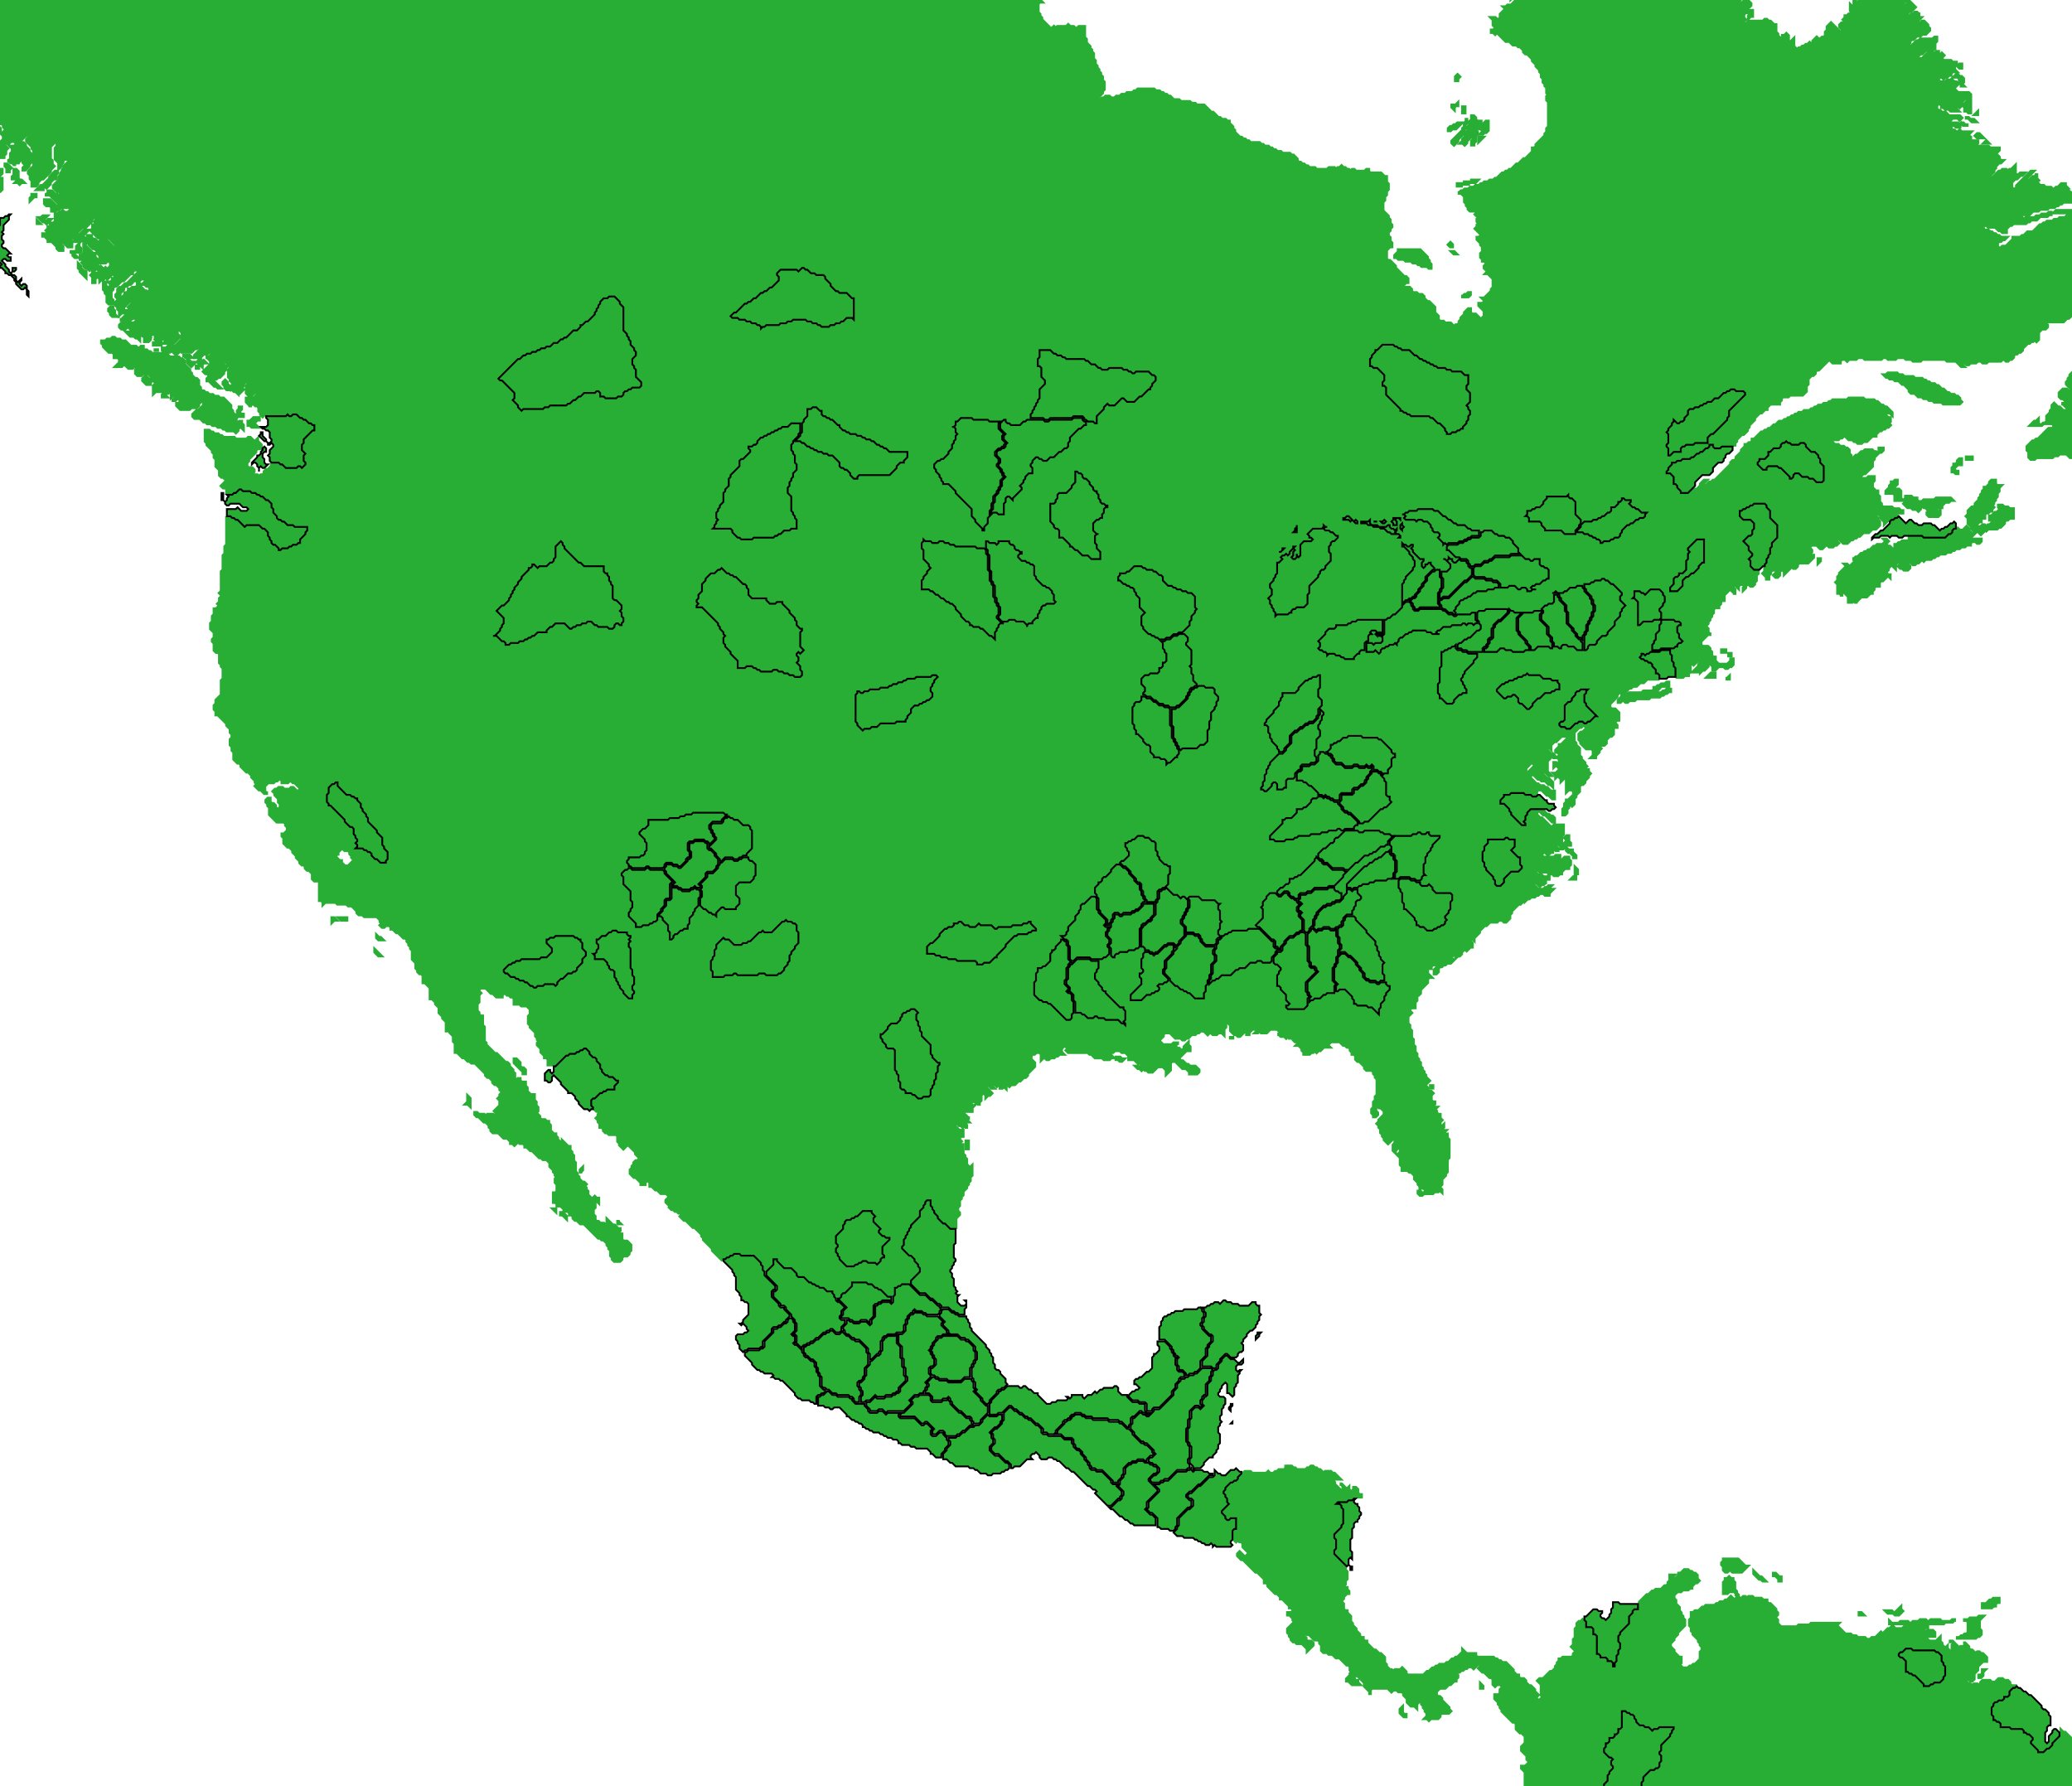 <svg xmlns="http://www.w3.org/2000/svg" class="h-200 w-200 bg-[rgb(0,0,200)]" viewBox="745 100 1160 1000">
  <path fill="#28AD35" stroke="#28AD35" stroke-width="2" d="m2023 1168-1 1h-1v3l1-1h1l2-2v-1Zm-493-112-1 1v2l2 2h1v-1h-1l-1-1Zm44-13v2h1v-1Zm281-8v2l-1 1h-1v1h1l1-1v-2l1-1Zm-2-30-1 1h-4l-1 1h-3 2l1 1v6l-1 1h-1l-1 1h-1l-1 1h-2 11l1-1h1l1-1v-2l-1-1v-5l2-2Zm-67-2v1h2l-1-1Zm23-3-3 3h-1l-1-1h-3l1 1h3l1 1h2l2-2-1-1Zm52-5-1 1h-1l-2 2h-2v2h5l1-1h1v-1l1-1h1v-2Zm-123-14v1h1l2 2v1h1v-2h-1l-2-2Zm-11-1v1l3 3h1l1 1h1l-2-2h-1Zm-17-7v1l-1 1v1l1 1v2l1 1h1l1-1h1l1 1h5l3-3h-1l-4-4Z"/>
  <path fill="#28AD35" stroke="#28AD35" stroke-width="2" d="M1465 921v1l-1 1h-3l-1 1h-1l-1 1h-2l-1-1-1 1h-8l-1-1h-3l-3 3v1l-2 2h-1l-1 1h-1l-2 2v1l-1 1v1l1 1v1l1 1v2l1 1-4 4v1l2 2v1h1l1-1h3l1 1v6l-1 1h-1v5l1 1 1-1 1 1h1l1 1v2l3 3v1l-2 2-3-3-1 1v1l2 2h1l7 7h1l4 4v2h1l1 1v1l4 4h1l2 2v1h1l4 4v1h1l1 1v1l-1 1h-2v1h1l2 2v1l1 1-4 4v2l1 1v1l1 1v1l1 1h1l1 1h3l3 3v1l3-3v-1l-1-1h-2l-1-1v-1l-1-1v-1l1-1 1 1h1l3 3h2l1 1v1l1 1v3l1 1h2l1 1h2l2 2h2l4 4h1l1 1v2l1 1-1 1v1l-2 2v1h1l2 2h4l-1-1v-1h-1l-1-1v-1l1-1h1l4 4v2l3 3v2-3l1-1h9l2 2 1-1h2l1 1h2l1 1v1l2 2v2l2 2h2l1 1v-2l2-2 1 1v1l1 1v1l1 1v1l1 1v2l-1 1h1l1 1 1-1h4l1-1v-1l1-1h4l1-1-1-1v-1l-4-4v-1l-1-1h-1l-1-1v-2l2-2h3l2-2h1l2-2h1v-1l1-1v-1l-1-1 1-1h1l1-1h1l1-1h1l1-1h2l1 1 3-3 1 1v1l-1 1 2 2h1l3 3h1l1 1v3l1 1 1-1h2l1 1v1l-1 1v2l-1 1h-2v2l2 2v1l1 1v1l1 1v1l6 6h1l1 1v3l2 2h1l2 2v4l-2 2v2l3 3v2l1 1v1l-2 2h-2v1l2 2v9l1 1v4l-1 1v2l-1 1h-1 1l1 1-1 1h-1v1l1 1v1-1l2-2 1 1v1l-1 1v1h1l1-1h1l1 1-1 1v2l-5 5v2l-1 1v1l-3 3v1l-2 2 1 1v1l-1 1h-2l-1 1h-1l-1 1h-1l-1-1 1-1v-1 1l-2 2h-3l-2 2v1l-1 1 1 1v1l1 1v3l-1 1h-2l-1-1h-1l-2 2v1h2l3 3h1l1 1h1l1 1v3l1 1h1l2 2h2l1 1h3l1 1h1l4 4v2l1 1v1l-1 1h-2l-1 1h-1v4l-1 1h-2l-1 1h-1v5l-3 3v1l-1 1v1l1 1v3l1 1v2l1 1v1l1 1v1l1 1v1l-1 1 3 3h3l1 1v1h3l1 1v1h3l1 1v4l-1 1h-3l-3 3h-1l-2 2h-1l-1 1h-1l-2 2h1l2 2v1l2 2v6l2 2v8h1l1 1v3h4l1 1h10l1 1v1h3l1 1v1h6l2 2v1l4 4v1h5l1-1h4l3 3v3l1 1v1l1 1h1l2 2h1l2 2v2l-4 4v6l-1 1v1l-1 1v3l1 1v5l1 1v2l1 1v1l4 4v5l-1 1v1l-3 3v1l-5 5h-4v4l1 1v1h1l1 1v5h1l1 1v7h1l1 1v2l-2 2v2h1l2 2v5l1 1v1l1 1h1l1 1h6l1-1h2l1-1h3l1-1h3l1 1h1l2 2h4l2 2h4l1-1h6l1 1v1l2 2v1h1l1 1h1l3 3h1l1 1v1h1l1 1v1l2 2h4l1 1v8l-1 1v1l-1 1v1l-1 1v5h8l1 1h1l1 1h2l1-1h1l2-2h2l1 1v6h1l1 1h1l1 1h2l1 1h2l1 1h1l2 2h1l4 4v2l2 2h7l3 3v2l5 5v1l1 1-1 1h-1v1l1 1v1h1l2 2v1l1 1v6l1 1v6l1 1v1l8 8v3l2 2h3l1 1v1h1l1 1v2l1 1h1l1 1v2h1l1 1v1h4v-1l1-1h2l1-1 1 1v1h5l1 1v3h2l1 1v3h3l2 2h2l2-2h2l2 2v6l1 1v3l1 1v1l1 1v4l1 1v3l-1 1v4l-1 1v2h4l1-1h2l1-1h2l2 2h1l1 1v2l1 1v1l1 1v2l-1 1h-2l-1 1h-3l-1 1v5l-1 1v4l1 1v3l1 1h2l1 1v5l-1 1v6l-2 2v2l-2 2v3l-1 1v1l-1 1v2l-1 1v1l-3 3h-1l-5 5h-1v1l-1 1h-2l-2 2h-2v4l1 1v1l2 2v4l1 1v1l1 1v10l1 1v12l1 1v7l1 1v3h3l1-1h6l1 1v3h1l1 1v3h2l1 1v4h1l1 1v1l1 1v1h2l1 1h1l2 2v2h4l1 1v2l1 1v5l-1 1v5l1 1v1l1 1h1l3 3v2l-3 3h-1v1l-1 1v8l-1 1v2l-1 1v1l-1 1v1l-2 2v4l-1 1v3l1 1v2l1 1v1l1 1h3l1 1h1l2 2h6l1-1h3l1 1h1l1 1v2l-1 1v2l1 1v1h2l1 1v2h1l1 1v1h3l1 1v1l1 1h1l1 1h3l1 1v1h5v-2l1-1v-1l1-1v-1l1-1h1l1-1v-8l1-1 1 1v4l1 1v4l-1 1h-1l-1 1v1l-1 1v2l-1 1v6l2 2v1l5 5v1l1 1h2l1-1h7l4 4v1h2l1 1h2l2 2h7l1-1h7l2 2h7l1-1h2l1-1h1l2-2v-1l1-1 1 1v1l10-10v-2l1-1v-2l1-1h1l4-4h1l1-1h1l3-3v-1l2-2v-1l1-1v-3l1-1v-1l1-1v-2l1-1v-1l1-1v-1l2-2v-1h-1l-1-1v-1l1-1-1-1v-1l1-1h2v-1l1-1v-3l3-3h1l1-1v-1l1-1h1l1-1v-1l2-2v-1l2-2v-3l1-1v-1l-1-1v-4l1-1 1 1v2h2l1 1v2h1l2-2h1l1-1 2 2-1 1v1l-1 1h-1l1 1v2l-1 1v1l-1 1h-1l-2 2v1l-1 1h-2v4l-7 7h-1v1l-1 1h1l2-2h1l3-3h1v-1l5-5v-1l2-2h1v-1l1-1v-1l1-1v-1l3-3v-1l1-1v-1l1-1v-2l1-1v-1l1-1v-3l3-3v-1l1-1v-1l2-2h1l1-1v-1l1-1v-1l1-1h1v-1l1-1v-1l2-2h1l3-3h1l1-1h1l-1-1v-2l1-1 1 1v1l1-1v-3l1-1v-5l1-1v-9l1-1h1v-2l-1 1-1-1v-2l1-1v-1l3-3h1l1-1v-1l1-1v-5l1-1v-2l2-2v-1h-1l-2 2-2-2v-1l1-1 1 1 1-1v-2l1-1h-3l-1-1 1-1h2l1-1h1v-1l2-2h-1l-1-1v-1l1-1v-1l1-1h2l1 1-1 1h1v-1l3-3h1v-1h-1l-1-1 1-1h1l4-4h1l1-1h1l1-1h1l1-1h1l4-4v-1l1-1h1l1-1h1l1-1h1l2-2v-1l1-1h1l1 1-1 1h2l1-1v-1l1-1h1l1-1h5l1 1h1l1 1v1h3v-2l-1-1v1l-1 1-1-1v-2l2-2h1l1-1h2v-1l2-2h6v-1h-2l-1-1v-2l1-1h2l2-2h1l2 2v1l-1 1h3-1l-1-1 3-3h2l1-1 1 1h1l2 2h1l1-1h3v-2l-1-1 1-1h1l1-1h1l1 1v1l-1 1v2h6l1-1h9v-1l1-1v-1l-1-1v-1l2-2v-1l2-2h1l1-1h1l1-1h1l1-1h2l1-1h1l1-1h1v-6l-1-1h-1l-1-1h-8l-1-1h-5l-1-1h-1l-1-1v-1l-2-2v-4l5-5v-10l6-6h1l1-1v-3l1-1v-6l-1-1v-2l1-1v-2l1-1v-2l1-1h1l1-1h4l1-1h5l1 1h1l3 3h3l1 1h3l1 1v-1l1-1v-2l1-1v-3l5-5h1l2-2v-1l-1-1v-10l1-1v-4l1-1v-4l1-1v-2l1-1v-3l1-1v-2l-2-2h-3l-1 1h-1l-1 1h-1l-1 1h-2l-1-1v-8l-1-1v-10l1-1v-4l1-1v-3l1-1v-11l-3-3h-1l-2-2v-1l1-1v-1l1-1v-1l2-2h5l2 2h3l2 2v-1l1-1 1 1h1v-2l1-1 1 1v1h2l1 1v3l-1 1h1l7-7v-1l1-1v-1l3-3v-2l1-1v-1l1-1v-1l1-1v-1l1-1v-4l2-2 1 1v-1l1-1v-1l-1-1 1-1h1l1-1v-1l-2-2 1-1h1l2 2 3-3h1l2-2h1l1-1h1v-1l1-1v-1h-3l-1-1h-2l-1-1h-1l-4-4h-2l-1-1h-2l-2-2h-1l-1-1v-1l-2-2v-1l-1-1h-1l-1-1v-1l1-1v-2l2-2-1-1h-1l-2-2v-2l-1-1v-4l-1-1v-1l-1-1v-1l-1-1v-1l-1-1-1 1h-1l-1-1v-1l-2-2h-2l-1 1h-1l-2 2h-1l-2-2v-1l-2-2h-4l-1-1h-6l-1 1h-1l-4 4v3l-3 3v1l-1 1h-2l-2 2v1l-1 1h-1l-1 1h-1v1l2 2h2l2 2v3l2 2v1l1 1v1l1 1v1l1 1v4l1 1v3l1 1-1 1h-3l-1 1h-1v1l-4 4v3l-1 1v1l-3 3h-1l-1 1h-1l-2 2h-1l-2 2v4l-3 3v1l-2 2h-2l-2 2h-1l-1-1v-2l-2-2h-5l-1-1h-1l-1-1h-2l-1 1h-4l-1-1h-2l-3-3v1l-1 1v2l-1 1v4l1 1v18l-2 2v8l2 2v2l1 1v1h1l1 1h3l1 1v3l-2 2h-1l-1 1h-3v2l-2 2h-1v3l-1 1h-1v2l-2 2h-1v2l-1 1h-5v4l-1 1h-1v15h2l1 1v5l-5 5v1l-1 1v1l-1 1v2l-2 2v2l-4 4h-1l-6 6h-2l-1 1v1l2 2v3l1 1v7l1 1v1l1 1v1l1 1h1l1 1v4l-1 1h-1v2l-1 1h-8l-1-1v-1l-2-2h-1l-1-1h-3l-1-1h-2l-1-1h-2l-1-1h-5l-1 1h-9l-1 1h-2l-1 1h-1v1l-1 1h-5l-1-1v-1l-1-1v-1l-2-2h-9l-1-1h-4l-1-1v-1l-1 1h-1l-2 2h-3l-1 1-1-1v-6l1-1v-1l-3-3h-2l-1-1h-2l-1-1h-2l-4-4v-2l3-3v-1l3-3h1l1-1h1v-1l1-1-1-1v-1l-1-1v-1l2-2v-1l4-4v-1l1-1v-3l3-3h1l1-1v-1l5-5v-2l1-1v-1h-1l-1-1h-1l-1 1h-6l-1-1h-8l-2-2h-2l-2-2h-1l-2-2v-1l-5-5v-1l-1-1v-6l1-1h4l3-3h1l1-1h3l1-1v-1l1-1v-9l3-3v-5l2-2v-2l3-3v-3l1-1v-4l-1-1v-3l1-1v-2l-1-1v-9l-1-1v-5l2-2v-4l1-1v-4l2-2h5l1-1h2l1-1h4l1-1h2l1-1v-1l6-6h1v-2l1-1v-2l1-1v-8l-1-1v-1l-1-1v-1l-1-1v-1l-1-1v-1l-1-1v-8h-1l-1-1v-7l1-1h1v-7l1-1h2v-1l1-1h4v-4l1-1h3v-4l1-1h2l-1-1v-4l1-1h-1l-1-1v-1h-5l-1-1v-4l1-1h3l1-1h3v-2l5-5v-1l1-1h1l3-3v-2l3-3h1l2-2v-1l1-1v-4l4-4h3l1 1v1l1 1h2l1 1v1h1l2 2h4l1 1h2l1 1h1l2 2h1l1 1h1l1 1v4l1 1v1l2 2h1l1 1h3l1 1h3l1 1h4l1-1h2l1-1h1l1-1v-1l1-1h1l1-1h2l3-3h3l1-1h2v-2l1-1h3v-6l1-1h3v-1l1-1h4v-2l1-1h2v-1l1-1v-4 1l-1 1h-1l-1-1h-2l-1-1-1 1-1-1h-1l-1-1h-1l-2-2h-2l-1-1h-2l-2-2h-4v2l-1 1h-4l-1 1h-1l-1 1v1l-2 2h-4l-1-1 3-3h1l1-1v-2l-1 1h-3v1l-1 1v6l-4 4h-2l-1-1 2-2v-5l1-1v-2l4-4v-2l-1-1-3 3-1-1v-1l1-1v-1l2-2-1-1v-1h-2l-2-2 1-1-1-1-1 1-1-1v-1h-1l-1-1-2 2v2l-1 1h-1l-1-1v-3l1-1v-2 2l-1 1h-1l-1-1 1-1v-1l-1-1-1 1h-1l-1-1v-1l-1 1-2-2h-1v9l-1 1v2l-1 1v1l-1 1v2l-2 2v1l-2 2v1l-2 2h-5l-1 1h-1l-1 1h-12l-1 1h-2l-2 2h-1l-1 1h-1l-2 2h-1l-1 1h-2l-1 1h-6l-1 1h-1l-1 1h-1l-3-3v-7l1-1h1l1-1h1v-3h-1l-1-1v-4l1-1v-3l2-2v-1h-2l-2 2h-2l-1 1h-2l-1-1h-2l-1 1h-1l-1 1h-2l-1-1h-1l-1-1h-1l-1 1v1l1 1v2l-1 1-1-1v-1l-2-2 1-1h-1l-1-1v1l1 1v4l1 1v2l-1 1-2-2v-4l-2-2v-2l-1-1h-1v1l-2 2v1l1 1v2l-1 1-2-2v-5l2-2v-1l2-2 2 2h1l1 1h2l1 1 2-2h4l1 1h3l1-1h4l1 1h1l1-1h2v-1l1-1h5l2-2h2l2-2v-1l1-1v-1l1-1v-2l1-1h1v-2l1-1v-4l1-1v-1l-1-1h-6l-1-1h-6l-1 1h-1l-1 1h-4l-2-2h-2l-1-1h-5l-3 3h-1v3l1 1v1l-1 1-1-1v5l1 1h1l1 1-1 1h-2v1l1 1v1l1 1v3l-1 1-1-1v-1h-1l-1-1v-6l-1-1v-1h-2v2l-1 1h-2l1 1-1 1h-1l-1 1h-1l-1 1h-1l-3 3h-1l-1 1h-3l-1-1 1-1h1-2v2l-1 1-1-1v-1h-6l-1 1-1-1v-1l1-1h3l1-1h1l1-1 1 1v1l1-1h3l1-1 1 1h1l3-3h1l5-5v-2l1-1v-1l-1-1h-1l-5 5v3l-2 2h-1l-1-1 2-2v-4l5-5v-1l1-1v-2l3-3 1 1v1l-2 2v2l1-1v-1l1-1v-3l3-3h2l1-1v-1l2-2v-1l1-1v-1l2-2h1v-1l1-1 1 1v1h1l2-2h-2l-1-1 2-2 1 1h1v-2l1-1h-2l-1-1 2-2h1v-4l-3-3h-6l-1-1v-1l1-1 1 1h1v-2l-1-1v-1h-1v3l-1 1-2-2v-2l-1-1v-1l-1-1v-3l-1-1v-2l-1-1v-1l-1-1v-2l-1-1v-3l-1-1v-8l-1-1v-1l-1-1v-1l-3-3h-1v2l-1 1h-1l-1-1v-1l-1-1v-3l-2-2v1l-1 1-1-1v-1l-2-2v-1h-1l-2-2h-1l-1-1h-1l-4-4v-1l-1-1h-1l-1-1h-4l-1-1h-2l-1-1h-1l-1-1h-1l-2-2h-1l-2 2-1-1v-2h-2l-1-1h-3l-1-1h-7l-1-1v1h2l1 1-1 1h-4l-2-2h-9l-1 1 1 1-1 1h-1l-1-1h-2l-1-1h-2l-1-1h-9l-1 1v3l-1 1-1-1v-7l-3-3h-1l-1 1-1-1v-1l-6-6h-1l-1-1v3l-4 4v1l-3 3h-1l-2 2h-3l-1-1v-1l-4-4v-1l1-1v-1l-1-1h-1l-1-1h-1l-1-1v-1h-6l-1-1h-5l-1-1v-2h-1l-1-1h-1l-1-1v-2l-1-1v-4l1-1v-1l2-2h1l1-1h2v-1l1-1h2v-2l3-3h-1l-1-1v-1l-1-1h-2l-1-1h-2l-2 2h-2l-1-1h-4l-1 1v1l-1 1-1-1h-2l-1 1-1-1h-1l-2-2 1-1h1l1 1h1l1-1v-3l2-2v-2l3-3h2v-2l-2-2h-1l-1-1h-1l-1 1-2-2h-1l-1-1v-1l-2-2h-1 1l1 1-1 1h-2v1l-1 1-1-1v-1l-3-3h-2 2l1 1-1 1v3l-1 1-2-2v-1l-1 1-2-2v-1l-1-1v-2l-2 2h-4l-1-1h-1l-1-1 1-1h5v-2l-1-1h-3l-1 1-1-1v-1l1-1h2-1l-1-1 1-1h9l1-1h4l1-1h1-2l-1 1h-5l-1-1h-5l-1 1h-1l-1-1h-3l-1 1h-3l-1 1h-1l-1-1h-4l-1 1h-4l-1-1v1h8l1 1-2 2h-4l-1-1h-1l-1 1h-1l-3 3-1-1-3 3h-2l-1 1h-2l-1-1h-4l-1-1h-2l-1-1h-3l-5-5 1-1h-15l-1 1h-6l-1 1h-9l-2-2v-2l-1-1v-1l1-1v-1l-1-1v-1l-3-3h-1l-1-1v-1h-2l-1-1h-4l-1-1h-2l-1 1-1-1h-1l-1 1h-1l-1-1v-1l-1-1v-1l-1-1v-4l-1-1v-1h-1l-1-1-1 1h-1v1l-1 1v6h2l1-1h3l1 1v1l1 1-2 2-2-2-2 2h-1l-1 1h-2l-1 1h-1l-1 1h-5l-1 1h-1l-2 2h-2l-1 1h-1v3l-1 1v3l1 1v2l1 1v1l3 3v1l1 1v1l1 1v2l-1 1v4l-3 3h-1l-1 1h-1l-1 1h-3l-2-2 1-1v-3h-1l-3-3v-1l-2-2v-2l2-2v-1l2-2v-1l4-4v-3l-1-1v-1l-1-1v-1l-1-1v-2l-2-2v-2l-1-1v-2l2-2h2l1-1h3l1-1h1v-1l2-2h1l1-1-1-1v-2l-1-1h-1l-1-1h-1l-1-1h-2l-2 2h-1v1l-2 2h-1l-1-1 1-1h-2v3l-1 1v1l-1 1h-1l-2 2h-3l-1 1h-1l-2 2h-1l-4 4v4l-1 1h-2v1l-2 2v4l-5 5v1l-1 1v3l1 1v3l-1 1v2l-1 1v3l-1 1v2l-1 1h-1l-1-1v-2h-2l-1-1v-1h-3l-1-1v-1h-1l-1-1v-10h-1l-1-1v-3h-3l-1-1v-3l-1-1-1 1h-1l-1 1v2l-1 1v5l-1 1v3l-1 1 2 2v1l-1 1v1l-1 1h-5l-1 1h-1v1l-1 1v1l-1 1v1l-2 2h-1l-4 4h-2l-1 1 2 2v6l1 1-2 2h-1l-1-1v-1l1-1-2-2v-1l-2-2h-1l-2-2v-1l-1-1h-2l-1-1v-1h-1l-2-2v-1l-4-4h-2l-1-1h-1l-1-1h-1l-1-1h-9l-1-1v-1h-5l-2-2v1l-3 3h-1l-1 1h-1l-2 2h-1l-1 1h-3l-1 1h-1l-1 1h-1l-2 2h-1l-2 2h-9l-1-1v-1l-2-2-1 1h-3l-1 1-1-1h-1l-2-2v-1l-1-1v-3l-2-2h-1l-2-2h-1l-4-4v-1h-1l-1-1v-1h-1l-1-1v-1l-2-2v-1l-2-2v-1l-1-1v-3l-2-2v-1h-1l-1-1v-3l-1-1v-1l1-1v-1l2-2h1v-1l-1-1v-1h-1l-1-1 1-1v-2l1-1v-4l-1-1v-2l-7-7v-2l1-1v-5l-1-1v-2l4-4v-1l1-1v-8l-1-1v-1h-2l-1-1 2-2h5l1-1h2l1-1h4v-1h-1l-1-1v-2l-1-1h-1v1l-1 1h-1l-1-1v-1l-1 1-3-3h-1 1l1 1v2l-1 1-4-4v-1l-1-1 1-1h3l-3-3h-1l-1-1h-3l-1 1-2-2h-1l-1-1h-1l-1-1h-1l-1 1h-1l-1 1h-5l-1-1h-1l-1-1Zm296 1100v2l1 1h1l1 1v-3l-1 1Zm-7-1 3 3v-2h-1l-1-1Zm39-2v1l1-1h2l1 1h1l1-1h1Zm-62-4h3Zm-3-2v1Zm-16-9 1 1h1l-1-1Zm492-2-1 1h-1 1l1 1h6l1 1-1 1h2l1-1h2l1 1h1l2 2-1 1h-1 7l2 2h3l2 2h1l1 1v1h2l1 1h4l1 1v1l4 4v1l1 1v1h1l1 1h1l1 1v1l1-1h3-2l-1-1 1-1h4v-1h-1l-1-1v-2l-1-1 1-1h-3l-1-1v-1l1-1h-1l-4-4v-1h-1l-1-1h-1l2 2-1 1h-1l-1-1h-1l-1-1v-2h-1l-2 2-2-2 1-1h1l1-1h-1l-1 1h-1l-1-1 1-1v-1h-7l-1-1h-1l-1 1-1-1-1 1-2-2-1 1h-4l-1-1h-2l-1-1h-1l-1 1-1-1-1 1h-2l-1-1Zm-512-12v1h4-1l-1-1Zm-4-3v1l1 1v-1Zm4-5v1h1v-1Zm1-2h2Zm-4-3v1l1 1v-2Zm4-2v3h2l-1-1v-1Zm-9 0 1 1v1l-1 1-1-1h-1l1 1v2l1-1 2 2h1v-2h-1l-1-1v-3Zm194-4h1Zm0-6h1Zm24-1-1 1h-2v1l1 1v1l-1 1-1-1v1l1 1-1 1h-2l-3 3h-1l-1 1v1l-1 1v1l3 3v-2l1-1 1 1h1l1 1h1v-2l-1-1h-1l-1-1 1-1h2l2 2h1l1-1 1 1 1-1v-1h-1l-1-1 1-1h7l1-1h2l1-1h2v-1l-1-1 1-1v-1l-2-2h-4v2l1 1v2l-1 1-1-1v-1h-1l-3-3 1-1h2-1l-1-1h-1l-1 1h-1Zm-20 0h2Zm-204-1-1 1v1l1 1 1-1v-1l1-1Zm211-1v1h1l1 1h2l1 1v1l-1 1h-2l-1-1h-1l-1-1h-2v1l-1 1h-4l2 2-1 1h-1 1l1 1-3 3v1l-1 1h-2l-1-1h-2l-1-1h-1l-1-1v1h2l2 2-1 1h-2 2l2 2h4l1-1v-2l1-1h1l1-1h1l1 1 6-6h2v-1l2-2v-1l-2-2h-2l-1-1Zm-210-4-1 1h-1v1l1-1h1l1 1 1-1h1-1l-1-1Zm0-24v4l-1 1h-1l-1-1v-1l1-1h-2l-1-1h-1v1l2 2-2 2h-1v1l1 1v2h1l1 1v1l-1 1v1h1l1 1v1-1l-1-1 1-1h1l-2-2v-1l-1-1v-1l1-1v-1l1-1 1 1v2l1 1v-3l1-1h2l1 1v1l-2 2v2l2 2v3l-1 1-1-1-1 1v3l-1 1-2-2h-2l1 1v1l1-1 2 2 1-1 1 1h1l-1-1v-3l1-1h1l1 1-1 1v1l1 1v2h3v-3l-1-1v-1l1-1v-2l-1-1v-4l-2-2v-2l-1-1v-1l-2-2v-2Zm7-44-1 1v3l-1 1-1-1h-4v1h1l1-1 1 1h1l1 1-1 1h-4 1l1 1 1-1h1l1 1 1-1h1l1 1h2l1 1v-2l-1-1h-2l-1-1v-1l2-2h-1l-1-1Zm2-1h1Zm-14-6 1 1 1-1Zm134-11-1 1v2l-1 1h-3l1 1v4h8l1-1v-5l-1-1v-2Zm31-43-1 1h-1v1l-1 1v1h1l2-2h1l-1-1Z"/>
  <path fill="#28AD35" stroke="#28AD35" stroke-width="2" d="m1629 1384-2 2h-4l-1 1h-2l-1 1h-1v2l-1 1h-1l1 1v5l-1 1v1l-1 1h-1l2 2v2l2 2v2l1 1h1l1 1v3h1l2 2h1l1 1h1l1 1v1l5 5v1l2 2h1l1 1h1l1 1h1l1 1h1l3 3h2l1 1h2l1 1v1l1 1h1l1 1h1l1 1h2l1 1h1l1 1h1l2 2h2l1 1h1l1 1h1l1 1h3l1 1h1l1 1v1l1 1h1l2 2h1l3 3h2l1 1h1l3 3v3l1 1v1h1l1 1h1l1 1h1l5 5h1l2 2h1l1 1v1l1 1v1l-1 1v4l1 1v3l1 1v1l-1 1 1 1v2l1 1v8l1 1v1l-1 1v11l-1 1 1 1v1l1 1-1 1v2l1 1v1l1 1-1 1 1 1v1l-1 1v2l-1 1v6l-1 1v15l-2 2h-1l-1-1v5l-1 1v3l1-1h1l2 2-1 1v1l-1 1v8l-1 1v10l1 1v4l1 1v2l-1 1v1l-1 1v1l-1 1v3l-1 1 2 2v1l-1 1v2l1 1-1 1v6l-1 1v1l-1 1v1l1 1-3 3v5l1 1v1l-3 3v10l-1 1v1l-2 2v3l-2 2h-1v6h1l2 2v11l-1 1v1l1 1v1l-3 3-1-1-1 1v9l1 1v7l1 1v4l1 1v9l2 2-1 1v9l-3 3h-1l1 1v4l2 2v1l1 1v1l1 1v1l1 1v8l1 1-1 1v5l-1 1v1h2l2 2h2l1 1h2l1 1h2l1 1h1l1 1v1l-1 1v2l-1 1v1l-1 1v4l1 1v1l1 1v4l1 1v2l-2 2v1l-3 3h-1l-1 1h-1v4l-1 1v1l-2 2h-1l-1-1v-2h-1l-1-1h-2l-1-1v-1h-5l-1-1h-7v1l-1 1 1 1v4l1 1v1l1 1v1l2 2v3l-1 1v1l1 1v3l1 1v1l1 1v1l1 1v2l1 1v2l1 1v6l-1 1v2l-1 1h-3l-1 1 1 1v2l-1 1v1l1 1-1 1v8l1 1v4h3l1 1-1 1h-1v2h1l1 1-1 1h-4v2l-1 1h-1v3l1 1v1l1 1-1 1v1l-1 1v1l-1 1 1 1v2h1l1 1h4v-1l-1-1v-1l1-1h3l-2-2 1-1h1-1l-2-2h-1l-1-1 1-1h1l1-1h1-1l-1-1 1-1h2l-2-2v-1l-1-1 1-1h1l1-1 1 1 1-1h1v-3l1-1h3l2 2v3l-1 1v1h2l1 1v1l-2 2-1-1v1l2 2-1 1h-2v2l1 1v1l1 1-1 1h-1l1 1v2l-1 1h-2v3l1 1v1l1 1-2 2h-1v2l1 1h1l1 1-1 1h-1v2l-1 1h-2v1l1 1h3l1-1h2l1-1h1l1 1v1l-1 1h-1l-1 1h-3l-1 1h-1v1l-1 1h2l1 1-1 1h-1l-2 2v1l1 1v1l-1 1v2l1 1v1l-2 2v1l-1 1h-1l-1-1 1-1v-5 2l-1 1h-2l-1-1 1-1v-1l1-1v-1l1-1v-3l1-1v-1l-1-1v-2l-1-1v-1h-5 1l1 1v1l-1 1h-1l1 1 2-2h1l1 1-1 1 1 1v2l-1 1v1l1 1-1 1h-3l-1-1 1-1h1v-1l-1-1v-1h-1v3l-2 2h-4l2 2-2 2-1-1v1l-1 1h-1v1l-2 2h-2v1l2 2h2v-1h-1l-1-1 1-1h2l1-1 1 1v1h1l1 1h2l1 1h2l1-1h1l1 1v1l1 1-1 1v1h1l1-1 1 1v1l-2 2h-2l1 1h2l1 1-1 1h-1l-1 1h-1l-2-2-1 1h-1 1l1 1h2l1 1v1h5v-1l1-1 2 2h2l1 1v1l1 1-1 1h-2l-2-2h-5l-2 2-2-2v-1h-1l1 1v1l1 1h1l1 1h1l1-1 1 1v2l-1 1v1l-1 1v4l1 1v1l2-2 1 1v2l1 1-1 1h-3v1h2l1-1h1l1 1-2 2 1 1v2l-1 1-1-1h-1l-1-1h-4l1 1h1l1 1h1l1 1h2l1 1-1 1h-5v3l-1 1-1-1v-1l-1-1-1 1-1-1h-1v1h1l1 1v1l2 2-1 1v1l-1 1-1-1v-1h-1v2l1-1 1 1h1l1-1h2v-1l-1-1 1-1h2l-1-1 1-1h1l1-1 1 1v2l1 1v2l2-2 1 1v1l-1 1v1l2 2v2l1 1v1l2 2-2 2h-1l-1-1v-1h-1l1 1v1l-1 1v1l1 1v-1l2-2 1 1v2l1-1 1 1 2-2 1 1v1l-2 2v1l-2 2h-1 1l1-1h4v-1l1-1 1 1v2l1 1-1 1h-1l-1-1h-1l1 1h1l2 2-1 1h-3l-1-1h-1l-1-1v-1l-1 1h-3 2l1 1v1l1 1v-1l1-1 1 1v4h1v-1l1-1 1 1h2l1 1-1 1h3l1-1h1l5 5 1-1h2l1-1 1 1v3l-1 1-1-1h-1 1l1 1h1l1 1h3l1 1h2l1 1v1l2-2 1 1h1l1-1 1 1v1l-1 1h1l1 1v2h1l1-1v-1l1-1 1 1v3l-1 1h1l1 1h1l-1-1 1-1h4l2 2h2l1-1h1-5l-3-3h-1l-1-1 1-1h1l1-1h3l2 2-1 1h-1l1 1h2v-1l1-1 2 2v2h6l1 1h4l1 1v-1l-1-1h-1l-1-1h-2l-1-1 1-1h5l3 3h6l1-1h3l1 1h3l2-2h-6l-1-1h-2l-1-1h-1l-2-2h-2l-2-2h-1l-1-1h-1l-2-2h-1l-2-2h-1l-5-5v-1h-3l-2-2v-2l1-1h2l-1-1h-1l-1-1v-1h-7l-3-3v-2l1-1h1l1 1h2l1 1h2l1 1h1l1 1v-2h-1l-1-1v-1l-1-1v-1l-1-1v-1l-2-2v-1l-1-1v-1l-1-1v-2l-1-1 1-1v-3l2-2h1l1-1 1 1h1l1-1h1l1-1h3l2-2h1v-2l1-1v-2l-1-1 2-2v-2l1-1h1l2-2h1l2-2h3l1-1h2l3-3h1l1-1h1l1-1 1 1v-1l-1-1h-1l-1-1 1-1h2v-6h-1l-1-1-1 1h-3l-1-1h-3l-3-3h-1l-1-1h-1l-4-4v-3l-1-1v-1l1-1v-2l1-1h1v-2l1-1h2l2-2h1l1-1h2l1-1h1l1-1h2l1-1h2l1 1h2l1 1v-2h-1l-1-1v-1l3-3h4v-1l1-1-1-1 1-1v-1l1-1-1-1v-1l-1-1v-2l1-1h1l1-1v-1l1-1h1l2-2h4l1-1h1-3l-1-1h-1l-1-1h-1l-1-1v-1l-1-1 1-1h2l1-1h3-1l-1-1 2-2h-4l-4-4v-1l1-1v-1l1-1v-2l-2-2v-4l-1-1 1-1v-1l2-2h4l2 2h2l1 1h1l1 1h2l2 2h14l1-1h2l1-1h3l1-1v-2l-1-1v-1l-1-1v-1l-1-1v-1l1-1h2v-3l1-1h2v-5l1-1-2-2v-2l-2-2 2-2v-1l-1-1 1-1h2l1 1h3l1 1v1h7l1 1h4l1-1h4v-1l1-1h11l1-1h8v-1l1-1h3l1-1h2l1-1h1l1-1h1l1-1h1l1-1h1l1-1h1l3-3v-3l1-1v-1l1-1h1v-1l2-2v-1l2-2v-1l3-3v-1l2-2v-10h-1l-1 1h-1l-1-1h-1l-4-4v-1h-5l-1-1h-2l-1-1h-2l-1-1h-2l-1-1h-4l-1-1h-1l-2-2v-1l-2-2h-1l-1-1h-1l-1-1h-1l-2-2v-4l-1-1h-1l-1-1h-3l-1-1h-4l-2-2v-1h-1l-1-1v-1l-2-2v-2l4-4v-1l1-1h1l2-2h2l1-1h2l1-1h1l2-2v-1l1-1h2v-3l-1-1v-1h-3l-1-1v-1h-1l-1-1v-2h-2l-1-1v-1l-1-1v-2l1-1v-2h-1l-1-1h-3l-1 1h-6l-2-2h-1l-1-1h-3l-2-2v-1l-1-1v-2l-1-1v-3l1-1v-4l2-2v-1l1-1v-1l1-1v-2l1-1v-8l1-1v-1l1-1h1l2-2v-2l-2-2h-1l-2-2v-1l-1-1v-5l1-1v-5l-1-1v-2h-4l-1-1v-2l-1-1h-1l-1-1h-2l-1-1v-1l-1-1v-1h-1l-1-1v-4h-2l-1-1v-3h-1l-1-1v-3h-6l-1 1h-3l-1-1v-3l-1-1v-7l-1-1v-12l-1-1v-10l-1-1v-1l-1-1v-4l-2-2v-1h-1l-1-1-1 1-1-1-1 1h-1l-2 2h-6l-2-2h-3l-1 1h-2l-5-5v-1l-1-1v-2h-1l-2 2v1l-1 1v1l-1 1h-2l-1 1h-2l-3 3-1-1h-1l-1-1-1 1h-3l-1-1-1 1h-5l-2-2v-2l1-1v-6l-1-1v-3l2-2v-1l1-1v-11l1-1v-3l1-1v-6h-3l-1 1h-3l-1-1h-1l-1-1v-5l-1-1v-3l-1-1v-1l-1-1v-4l-1-1v-4l-1-1v-2l-1-1v-1l-1-1v-1h-1l-1-1h-1l-1-1v-5l-3-3v-4l1-1v-1l1-1v-1l1-1v-1l1-1v-3l-1-1h-1l-3-3v-2l-1-1v-7l-1-1v-3l-1-1v-4l-1-1v-4h-2l-3-3v-2l-1-1v-1l-1-1v-2l-2-2h-4l-3-3v-1l-1-1v-5l-1-1v-1l-1-1v-1l-1-1v-1l-1-1v-2h-4l-1-1h-1l-1 1h-2l-1-1v-2l-1-1v-3h-1l-1-1v-2h-2l-2 2h-2l-3-3v-1l-2-2v-2l-1 1h-1l-2-2h-3l-1-1h-3l-1-1h-3l-1-1h-1l-1-1h-1l-1-1h-6l-1 1h-11l-3-3v-1l-2-2h-1l-3-3v-1l3-3v-4l-1-1v-5l-5-5v-1l-2-2Zm524-162v4l-1 1v1l-1 1h-2v2l-1 1h-4v1l-1 1h-3v6l-1 1h-3v2l-1 1h-2l-1 1h-3l-3 3h-2l-1 1h-1v1l-2 2h-1l-1 1h-2l-1 1h-4l-1-1h-3l-1-1h-3l-1-1h-1l-3-3v-1l-1-1v-4h-1l-1-1h-1l-2-2h-1l-1-1h-2l-1-1h-4l-2-2h-1l-1-1v-1h-2l-2-2v-1h-3l-3 3v4l-1 1v1l-3 3h-1l-2 2v2l-4 4h-1v1l-5 5v2l-1 1h-3l-1 1h-3v4h5l1 1v1h1l1 1-1 1v4l1 1-1 1h-2v4l-1 1h-3v4l-1 1h-4v1l-1 1h-2v7l-1 1h-1v7h1l1 1v8l1 1v1l1 1v1l1 1v1l1 1v1l1 1v8l-1 1v2l-1 1v2l-1 1h-1l-5 5v1l-2 2h-2l-1 1h-4l-1 1h-2l-1 1h-5l-1 1v4l-1 1v4l-2 2v5l1 1v9l1 1v2l-1 1v3l1 1v4l-1 1v3l-3 3v2l-2 2v5l-3 3v9l-1 1v1l-2 2h-3l-1 1h-1l-3 3h-4v6l1 1v1l5 5v1l1 1h1l2 2h2l2 2h8l1 1h6l1-1h1l1 1h1l1 1v1l-1 1v2l-5 5v1l-2 2h-1l-2 2v3l-1 1v1l-4 4v1l-2 2v1l1 1v1l1 1-1 1v1l-1 1h-1l-1 1h-1l-2 2v1l-3 3v2l3 3h2l1 1h2l1 1h2l4 4v1l-1 1v6l1-1h3l2-2h1l1-1 1 1v1h4l1 1h9l3 3v1l1 1v1h5v-1l1-1h1l1-1h2l1-1h9l1-1h5l1 1h2l1 1h2l1 1h3l1 1h1l3 3v1h8v-2l1-1h1v-4h-1l-2-2v-1l-1-1v-1l-1-1v-7l-1-1v-3l-2-2v-1l2-2h2l6-6h1l3-3v-2l2-2v-2l1-1v-1l1-1v-1l5-5v-5h-2l-1-1v-15l1-1h1v-4l1-1h5v-2l1-1h1l1-1v-2l1-1h1v-3l1-1h1l1-1v-2l1-1h3l1-1h1l1-1v-3h-3l-1-1h-1l-1-1v-1l-1-1v-2l-2-2v-8l2-2v-18l-1-1v-4l1-1v-2l1-1v-1l1-1 3 3h2l1 1h4l1-1h2l1 1h1l1 1h5l3 3v2h1l2-2h2l1-1v-1l3-3v-4l3-3h1l2-2h1l1-1h1l2-2v-1l1-1v-3l4-4v-1l1-1h1l1-1h3l-1-1v-3l-1-1v-4l-1-1v-1l-1-1v-1l-1-1v-1l-2-2v-3l-1-1h-2l-3-3v-1l1-1h1l1-1h1v-1l3-3h2v-1l3-3v-3l5-5h1l1-1h6l1 1h4l3 3v1l1 1h1l2-2h1l1-1h2l3 3v1h1l1-1 2 2v1l1 1v1l1 1v1l1 1v4l1 1v2l1 1h1l2 2-2 2v2l-1 1v1h1l2 2v1l2 2v1h1l2 2h2l1 1h2l4 4h1l1 1h2l1 1h3l1 1v-1l1-1h1l1-1v-1l4-4v-1l6-6v-1l2-2v-1l1-1v-1l1-1v-2l1-1v-1l1-1v-2l1-1v-3l1-1v-1l1-1v-3l-1-1v-1l1-1v-9l-1-1v-3l-1-1v-5l-1-1v-2l-1-1v-2l-1-1v-1l-1-1v-5l-1-1v-1l-1-1v-1l-3-3h-3l-1-1h-4l-1 1h-4l-1-1h-2l-1 1h-1l-3-3h-4l-2-2h-1l-1 1h-1l-1 1h-1l-2 2v2l-2 2v1l-1 1h-3l-1-1h-3l-1-1h-1l-1-1h-1l-1-1h-2l-1-1h-1l-2 2h-1l-2 2h-5l-1 1h-4l-1-1h-1l-1-1h-3l-1 1h-1l-1 1h-1l-1 1h-2v1l-1 1h-1l-1-1v-3l-1-1v-1l-1-1v-5l1-1v-10l1-1v-4l-1-1v-1l-1-1v-3l-1-1v-1l-1-1v-4h-1l-1-1v-1h-1l-1-1-1 1h-1l-1-1h-1ZM1091 783v2h1l-1-1Zm-36-6 1 1v-1Zm16-23-1 1v2-1l1-1Zm215-15v4h1v-4Zm-279-25v3l-1 1h1l1 1v-4Zm26-21v2l5 5v1h1v-2l-1-1h-1l-1-1v-2l-2-2Zm-78-61v1l2 2h1Zm1-8v1l1 1h2l-1-1h-1Zm-21-10 1 1h3v-1Zm-4 0v2l1-1h1l-1-1Z"/>
  <path fill="#28AD35" stroke="#28AD35" stroke-width="2" d="m992 378-2 2h-1l-1 1h-1l-1 1h-1l-2 2h-1l-1 1h-1l-1 1h-5l-1 1v2l2 2v2l2 2v7l-2 2v1l-3 3v2l-1 1v2l-1 1-1-1h-1l-1-1h-1l-1-1h-2l-1-1h-2l-1-1h-6l-1 1h-1l-1 1h-1l-1 1h-2l-2 2h-6l-2 2h-1l-1 1h-1l-1 1h-4v1l-1 1-1-1h-1l-2 2v1l-2 2h-2l-4 4v1l-6 6h-7v1l-4 4v1l-2 2v1l-1 1v1l2 2h1l4 4v6h1l7 7v2l2 2v1l1 1v5l-1 1 1 1v1l2 2v3l-1 1 2 2v1l3 3v6l-1 1h-1v7l3 3v2l1 1v5l1 1v1l1 1v1l1 1v1l1 1v1l2 2v1l5 5v1l2 2v1l1 1v3l4 4h2l1 1h1l1 1h1l1 1v1l2 2v2l1 1v1l2 2v1l1 1v2l5 5v1l3 3v4l1 1v1l2 2v4l-1 1v1l-1 1h-3l-2-2h-1l-3-3v-1h-1l-1-1h-1l-1-1h-4l-1-1 1-1v-1h-3v1l-1 1v1l1 1v1l1 1v1l1 1v1l-3 3h-2l-2-2v-1h-1l-2-2v-1h-1l-1 1h-1l3 3v5l2 2-2 2h-4l-1 1h-3l-1 1v10h1l1 1v1l1-1h6l1 1h5l1 1h2l3 3v1l1 1h2l1 1h7l2 2v1l1 1-1 1 1 1h1l1-1h2l1 1v1h1l2 2h1l3 3h1l1 1v1l1 1v1l1 1v1l1 1v5l2 2v3l1 1v1l1 1h1l1 1v4h1l3 3v6h1l2 2v1l2 2v3l2 2v1l2 2v6-1l1-1 1 1v1l2 2v3l1 1v5h1l3 3h1l2 2h1l1 1h2l6 6v1l1 1h1l2 2v1l1 1h1l2 2v1l1 1v1l-1 1v1l-1 1 1 1v3l-3 3 1 1v1l-1 1-1-1h-3l-1 1-1-1h-3l-1-1h-1v1l1 1h1l3 3h1l2 2v1l1 1v1l1 1h3l3 3h2l2 2v1h1l1 1 2-2 1 1h2l1 1v1h1l2 2h1l4 4h1l1 1h2l2 2v2l2 2v1l1 1v1l1 1-1 1v2l1 1v4l-1 1h-1v5h1l1 1v1h2l2 2v1l-1 1h-1v1h1l2 2v-1l-2-2 1-1h2l1 1v1h1l1 1v1l1 1h1l2 2h2l8 8h1l1 1h1l2 2v1l1 1v1l1 1v3l1 1v1l1 1h3l1-1v-1l1-1h2l1-1v-1l1-1v-3l-2-2h-2l-1-1v-3h-1l-1-1 1-1v-1h-1l-2-2h-1l-3-3v2l-1 1-1-1h-2l-1-1h-1l-1-1v-2l-1-1v-3l1-1v-3l1-1 1 1v-2h-1l-1-1-1 1h-1l-2-2v-2l-1-1v-1l-1-1 1-1-1-1h-1l-2-2v-1l-1-1v-1l-1-1v-5l-1-1v-3l-1-1v-1l-1-1v-2h-1l-3-3v1l-1 1-1-1v-1l-1-1v-1l-1-1v-1h-1l-2-2v-3l-1-1v-1h-1l-1-1h-2l-1-1v-1l-2-2 1-1v-2l-1-1v-2l-1-1v-3h-2l-2-2v-2l-1-1v-2h-2l-1-1v-1h-1l-1 1-1-1v-3l-1-1v-1l-2-2v-1l-1-1h-1l-5-5h-1l-5-5v-1l-1-1v-8l-1-1v-5h-1l-1-1v-1l-1-1v-4l1-1v-4l1-1-1-1v-1l1-1h3l3 3h1l2 2h3v-1l1-1h1l1 1h1l1 1h1l1 1v3h3l1 1h3l2 2v3l-1 1v4l1 1v1l3 3v2l1 1v1l1 1-1 1v1l2 2v2l2 2v1h1l1 1v3h4l6-6h1l1-1h3l1-1h1l1-1h1l1-1h1l3 3v1l1 1h1l2 2v1l2 2v2l1 1v1l1 1h1l1 1h2l2 2h1l1 1v1l-2 2v2l-1 1h-4l-1 1h-1l-1 1h-1l-3 3h-1v3l1 1v1l1 1h1l1 1-1 1v1l-1 1 1 1v1l1 1v2h1l1 1v1l1 1h1l1 1h4l1 1v3l1 1v1l2 2 2-2h1l4 4v1l2 2v1l-1 1h-1l-1 1v1l-1 1v1l-1 1v2l2 2h1l3 3v1h2v-1l1-1h1l1 1v2h1l2 2h1l2 2h3l2 2-2 2v1l1 1v-2l1-1 1 1v3l-1 1 1 1h1l1 1h1l1 1h1l1 1-1 1 2 2h1l4 4h1l4 4v1l1 1v1l5 5v1l5 5 1-1h1l1-1h1l1-1h1l1-1h3l1 1h7l5 5v1l1 1v2h1l3-3v-3l1-1h2l1 1v1l3 3h4l4 4v1h3l3 3h1l1 1h1l1 1h1l1 1h2l2 2h3l1 1v1l1 1v1h2v-1l2-2h1l3-3v-2l1-1h8l1 1h2l2 2h1l1 1h1l4 4h3v-4l1-1h1l1-1h1l1-1h4v-1l5-5v-2l-1-1v-1l-2-2v-1l-1-1h-1l-5-5v-1l1-1v-3l1-1v-1l1-1v-1l1-1v-1l1-1v-1l5-5v-3l2-2v-1l1-1v-1l2-2h2l1 1v3l1 1v1l1 1v1l2 2v1l2 2h1l3 3h3v-5l2-2v-1l-1-1v-2l1-1v-3l1-1v-1l1-1v-2l2-2v-1l1-1v-1l1-1v-2l1-1v-5l-1 1-2-2v-3l-1-1v-1l-1-1v-5h-1l-1-1 1-1-1-1v-1l1-1h1v-3h-2l-3-3 1-1h1l1 1h1l1 1 1-1 1 1v1-2l-1-1 1-1h1l-1-1 1-1h1-1l-3-3v-1h-4l-1-1v-2h-1l-1-1v-1l-4-4h-6l-2 2h-3l-1 1h-2l-2-2h-1l-1-1h-3l-1-1v-1h-1l-2-2v-3l-1-1v-3l-1-1v-1l-1-1v-11h-3l-2-2v-1l-2-2v-1l-1-1v-2l1-1h1l2-2v-1l3-3h3l1-1v-1l1-1v-1l2-2h1l1-1h1v-3l1-1v-1l1-1v-1l-1-1 1-1v-2l-1-1v-1l-4-4v-1l-1-1v-6l3-3h2l1-1h1l1-1h1v-1l1-1h3v-3l3-3h1l3-3v-1l4-4h1l1-1h2v-3l-1-1v-1l1-1v-1l2-2h4l1-1h2l2-2h1v-1l2-2v-2l2-2h1v-2l-1-1h-1l-3-3h-2l-1-1h-1l-4-4v-1l-1-1 3-3v-1l2-2v-1l2-2v-2l2-2h3l1-1v-2l1-1v-1l1-1h-1l-1-1h-1l-3-3v-3l2-2v-1l-1-1v-10l-1-1h-1l-4-4v-4l-1-1h-1l-2-2v-1l-3-3v-2l1-1v-1l3-3v-1l1-1v-5l1-1v-1l4-4h2l1-1h2l1-1v-2l1-1v-2l1-1v-1l-1-1v-6l-1-1v-1l-3-3v-1l-3-3v-2l-1-1v-1l-1-1v-2l-1-1v-1l-3-3h-3l-5-5h-1l-2-2v-1l-2-2v-5l-1-1h-1l-1-1h-2l-1 1h-8l-1-1h-11l-2-2h-3l-1-1h-1l-1-1h-3l-2 2h-1l-1-1h-3l-1-1h-7l-1-1h-2l-1-1h-2l-1-1h-4l-1 1h-2l-1-1h-3l-2 2h-1l-1 1v1l-1 1v8l2 2-3 3-1-1v1l1 1v2l-1 1 2 2v2l1 1v2l-2 2h-3l-1-1h-2l-1-1h-2l-1-1h-2l-1-1h-2l-1 1h-6l-1-1h-1l-1-1h-1l-1-1h-3l-1 1h-4l-1-1v-4l-4-4v-1l-3-3v-1l-1-1v-3l1-1-1-1v-1l-2-2v-1l-1-1v-1l-8-8h-3l-1-1v-1h-1l-1-1h-5l-2-2h-1l-4-4h-2l-1-1h-1l-1-1h-1l-4-4h-1l-7-7h-1l-1-1h-1l-2-2h-1l-1-1h-2l-2-2h-1l-2-2h-4v9h1l1 1v1l1 1v2l1 1v1l1 1v7h1l4 4v2l-1 1 1 1v2l1 1v2l-1 1v1l-1 1h-1l-1-1h-1v1l-2 2h-2l-1-1h-5l-1-1h-1l-2-2h-2l-1 1h-2l-1 1h-2l-1 1h-1l-1 1h-1l-3-3h-5l-2 2h-1l-1 1v1l-1 1h-5l-2 2h-1l-1 1h-1l-1 1h-1l-1 1h-2l-1 1h-4l-1 1h-2l-1-1v-1h-1l-3-3h-2l-1-1 1-1h1l2-2v-1l1-1v-1l1-1v-3l-4-4 4-4h1l2-2v-1l1-1v-1l1-1v-1l1-1v-1l2-2v-1l2-2v-1l4-4v-1h-1l-1-1h-8l-1-1h-1l-1-1h-1l-2-2h-1l-4-4h-1l-2-2v-5l-1-1v-1l-4-4h-1l-5-5v-1l-2-2v-1l-1-1v-1l-1-1v-1l-2-2v-1l-2-2Zm554 330v1h1v-1Zm-176-16v1h1l1 1h1l1-1h-1l-1-1Zm63-11h3Zm193-90-1 1h2v-1Zm1-5v3h1v-2Zm86-107-1 1h-1 2Zm-10-2-2 2h4v-2Zm10-11v1h1v-1Zm-4-2v1h2v-1Zm54-51v2l1-1v-1Zm83-18-2 2h-2l-1-1-1 1h-1v1l-2 2h-1l-2 2h-12l-1-1h-8 2l1 1-1 1h-5l-1 1h-1l-1 1h-1v2l-1 1-2-2h-1l-1-1v-1l1-1-1-1h-1l1 1-2 2h-3l-1 1h-1l-2 2h-1l-1 1h-1l-1 1h-1l-2 2h-1l-1 1h-1 1l1 1-3 3h-1l-1-1h-1l1 1-4 4v1l-1 1v2l-1 1 1 1v5h1l1 1v1-2l1-1 3 3v3h2l1-1 1 1v1-1l3-3h3l2-2h1v-1l1-1v-1l1-1h2v-2l1-1h1l3-3 1 1v-1h-1l-1-1v-1l1-1v-1l2-2 2 2v-2l2-2 1 1v1l-1 1 1 1h1l1 1h2l1-1v-1l-1-1v-1l1-1 2 2h1l1-1h1l2-2 1 1 1-1h3l1-1h1l1-1h1l1-1h3l1-1h2l1-1h1l1-1h2l1-1h2l1-1h2v-1l1-1h2l1 1h1l1-1v-1h-6l-1-1 1-1h1l1-1h-1l-2-2v-1Zm83-22v1Zm-69-4-1 1v1l-2 2h-1v1l-1 1v1l-1 1v1l-1 1v1l-2 2v1l-1 1h-1l-2 2v2l-1 1 1 1v3l2 2v1l1 1h2l2 2 1-1h-1l-1-1 1-1h2l1 1 1-1h5l1-1h1l2-2v-1l1-1h1l1-1h2v-5h-2l-1-1h-2l-1-1h-2v1l1 1-2 2h-1l-2 2h-1v2h1l1 1-2 2h-1l-1 1-1-1h-1l-1 1h-2l-1-1 2-2h2-1l-1-1 1-1h2v-2l1-1h1l1-1h1v-1l1-1-1-1 1-1v-1l1-1v-1l1-1v-2l1-1v-2l1-1h-2l-1-1v-2Zm-54 0-1 1h-1v1l-1 1v1l-2 2v1h4l1 1v3h5l1 1-1 1 2 2h2l1 1h2l1 1 1-1v-1l1-1 1 1h1l2 2-1 1v1l1 1h5l1-1v-2l-1 1-1-1v-1l1-1h2v-1l2-2h2l1-1h1l-1-1h-8l-1 1h-6l-1 1h-2l-1-1v-1h-2l-1-1h-3v1l-1 1h-1l-1-1v-4l-1-1h-2l-1-1 2-2v-2Zm116-5v2l4 4v1l1 1 1-1-1-1v-1l1-1-1-1h-1l-3-3Zm9-6-1 1h1l1-1h1Zm-89-1-1 1v1l-1 1h-1v1l-1 1v2h1l1 1h1v-1h-1l-1-1v-1l2-2h2v-3Zm119-1-1 1v2-1l1-1Zm-115 0v1h3v-1Zm-959-22-2 2h-1v2h1l1 1h3l-1-1h-1l-1-1 1-1h1l1-1h1v-1Zm1063-18v2l1-1h2-2Zm10-3v1l-1 1v1h1l1-1h1v-2Zm-158-4-1 1h-1l1 1h1l1 1h2l1 1h2l2 2h1l3 3v1l1 1h2l2 2h2l1 1h2l1 1h2l1 1h4l1 1h9l1-1-1-1v-1l-1-1h-1l-1-1h-2l-1-1h-1l-2-2h-1l-2-2h-1l-1-1h-2l-1-1h-1l-1-1h-1l-1-1h-4l-1-1h-5l-1-1h-2l-1-1Zm-952-7v1l2 2 2-2h-2l-1-1Zm-3-3h1l1 1h3l-1-1Zm-16-3h3Zm1107-5v1h1l1-1Z"/>
  <path fill="#28AD35" stroke="#28AD35" stroke-width="2" d="m1933 274-2 2h-1l-1 1h-2l-1 1h-2l-1 1h-1l-1 1v1l-1 1v2l-1 1v1l-1 1v1l-4 4h-1l-1 1h2l1 1-1 1h-2l-2 2v1l-1 1v2l-1 1v1l-1 1v1l-1 1v2l-2 2v1l-1 1v1l-1 1v1l2 2h1l1 1-1 1h-2l-1-1h-2l-2 2v2l1 1h1l1 1h1l1 1-1 1h-3 1l3 3-1 1h-2l-2-2h-1l-2-2-1 1v2l-1 1v1l-2 2v3l-1 1h-1l-1 1h-1l-1-1v-2l-1 1h-1l-2 2h6l1-1h5l1 1v1l-1 1h-2l-6 6h-1l-1 1h-1l-3 3v2l1 1v3l1 1h2l1-1h9l1-1h2l1-1h4l2 2h10l1 1h3l1 1 1-1h2l1-1h6v-2l2-2 1 1v2l-1 1h1v-2l2-2v-1l2-2 1 1v2l-2 2v1l1-1h2l1 1-3 3h1l1 1h3v-3l-1-1 2-2 3 3h1l1-1 1 1h2l1 1-2 2h-1l-1 1h-2l-1 1v2l-3 3h-1l-1 1h-4l-2 2v1h1l1 1h3l1-1h2l1 1 1-1h1v-1l3-3v-3l1-1h1v-1l1-1 1 1h4l1-1v-1l-1-1 1-1h1l1-1v-1l1-1v-1l2-2 1 1h1l1 1v1l1 1v1l1 1v1l-1 1 1 1v1l-2 2v1l-1 1v1l-1 1v1l-1 1v3h2l6-6 1 1v4l-1 1v3h2l1-1h2l1 1h2l2-2v-1l1-1v-2l1-1v-4l1-1v-1l1-1v-1l1-1v-3l-1-1v-1h-1v2l-5 5-2-2v-1l-1-1 2-2v-1l1-1v-3l3-3v-2 1l-2 2h-3l-1 1v1l-2 2v2l-1 1v2l-1 1h-1l-1-1h-1l-1-1v-1l-1-1v-1l1-1h1v-1l1-1v-1h-2l-1-1v-1l1-1h4l1-1-1-1 3-3h3l2-2v-1l1-1-1-1v-1l-3 3-2-2h-1v2l-1 1h-1l-1-1-1 1-2-2v-1l-2-2 2-2h-2l-1-1 1-1h1l1-1v-1l1-1h2l1-1v-1l1-1v-1l-1-1h-1l-1-1h-1l-1-1h-1l-1-1h-2l-2 2-1-1h-1l-1 1-1-1v-2h-1l-1 1v1l-1 1h-1v1l-1 1h-3l-1-1v-1 1l-1 1h-1l-1 1v2l-2 2-1-1v-2l1-1v-5l1-1 1 1v2l1-1v-3h-1l-1 1h-2l-1 1h-1l1 1-1 1h-1l-2-2v-1h-2l-1-1 1-1v-2h-1l-1-1 1-1h1l1-1h1l1-1h1l1-1h1v-1h-1l-1 1h-2l-2-2h-2l-2-2v-1l-3 3v1l-6 6-1-1h-1l-1-1 1-1h1v-4l3-3v-1l2-2v-1l1-1v-1l3-3v-6l1-1 1 1v3-1l2-2v-1l2-2v-1l1-1v-1l-1-1h-1l-1 1-3-3v-1l1-1h3l1 1h4l1-1v-1l1-1v-1l-1-1-1 1h-1l-1-1v1l1 1-1 1h-1l-2-2v-1Zm-1126-2-1 1v1l1 1v1l1 1h2l-1-1v-2l-1-1v-1Zm760-8-1 1h-1l-1 1h-1 4l1-1v-1Zm-778-16v2l1 1v1l3 3v-3h-1l-2-2v-1Zm769-7 1 1h1l-1-1Zm-774 0h1l1 1v1l1 1h1l-2-2v-1Zm744-1v1l-2 2v1h1l1 1h3l1 1h3l1 1h2l1 1h1l1 1h3l1 1h1v-2l-1-1v-1l-1-1v-1l-4-4Zm-739-3-1 1v3h2v-2l-1-1Zm768-1-1 1 1 1h1v-1Zm376-2h3Zm-3-3 1 1h1l-1-1Zm-1164-7v1h1Zm-3-15v1l-1 1v1l2-2h1v-1Zm798-6v1h2v-1Zm4-1v1h2v-1Zm4-1v1h2l1-1Zm-1296 0-1 1h-1l2 2v-1l1-1Zm44-1 1 1v-1Zm-37-3v1h3-1l-1-1Zm496-1-3 3v1l-4 4h-1l-2 2h3v-1l1-1 1 1 2-2v-1l2-2h1v-2l1-1v-1Zm-460 0-1 1v2l1-1Zm437-1v3l-1 1v1h2l1 1-1 1h1l1 1 1-1h1l-1-1h-1l-1-1v-4l-1-1Zm-443 0v2l-1 1h-2v2l1-1h1l2-2v-2Zm-9-2 1 1h1v-1Zm447-1v1l1 1v2h1v-1l1-1-2-2Zm-27 0-1 1v1h1v-1l1-1h1Zm-424 0-1 1v3l1 1 1-1 1 1h1l1-1h-1l-1-1v-3Zm7-1h2Zm418-2v1h1l1-1h2-2l-1 1Zm-3 0 1 1v-1Zm-342-8-1 1v1h2v-2Zm-50 0-1 1h2Zm383-1v1h1l1-1Zm1147-1-1 1h2Zm-284-2v2l2-2Zm279-2-1 1 1 1h3l-2-2Zm-1137-3v4l1-1v-3Z"/>
  <path fill="#28AD35" stroke="#28AD35" stroke-width="2" d="M721 170v3h4l1 1-1 1h-3l-4 4 1 1 2-2h1l1-1h1l1-1v-1l1-1 1 1v5l-1 1h-1l1 1-1 1h-2l-1-1h-1v2h2l1-1h1l1 1-1 1v1l1 1h1l1-1h1l1 1v1l-1 1v1l1 1h1l1 1-1 1h-2l-1-1h-1v1l-1 1-1-1-1 1v1h2v-1l1-1h1l1 1-1 1v1l-1 1v1l1 1v1l1 1v1l4 4v1h2l-1-1v-1l1-1 1 1v-2l-1-1h-1v1l-1 1-2-2v-1l-1-1v-2l-1-1v-1l-1-1 1-1h1l1 1h1l1-1 1 1v1l-1 1v3h1l1-1-1-1v-1l2-2 2 2v2l-1 1v1h3l2 2v1l1 1-1 1h1l1 1h1l1-1v-6h-1l-1-1 2-2v-2h-1l-1 1h-2l-1-1 1-1h1v-1l-2-2v-1l1-1h1-1l-4-4v-2l-2-2v-1h-1l-3-3h-3l-1-1 1-1v-3l-1-1h-6Zm840-1-1 1h-1l-1 1h-1l-1 1v1h1l1-1h2l3-3Zm-850 0v1l1 1-1 1v3l1 1v1l1 1v-9Zm1134-3h2l2 2h2l-1-1h-2l-1-1Zm-276-1v2l-1 1v2l-1 1v2l-1 1h-1l-1-1 1-1v-2l1-1v-3 2l-1 1v2l-1 1v1l-6 6v1l1 1 2-2v-1l3-3h1l1 1-2 2v1l-1 1h1l1 1 1-1v-1l2-2v-1l1-1 1 1v2l-1 1v2h1v-1l1-1v-3l1-1v-1l-1-1v-2l1-1 1 1v1h1l1 1v1l-1 1h1l1-1h1l1-1v-5h-1l-1 1v3l-1 1-1-1v-4h-2l-1-1v-1l-1-1Zm-1171 0v2h2v-1l1-1 1 1v1h2v-1h-2l-1-1Zm-4 0-1 1h-1l-1 1v1l1-1h1l1-1Zm-42 0-1 1h1l1-1h2Zm1500-2-1 1h1Zm-288-3v3h1v-3Zm-3-2-1 1h-2v1l1 1v-1l1-1h1Zm-851 0-1 1v3l1 1v2h3l1 1v1l1 1v1l1 1h1l-1-1v-4l1-1 1 1v-4h-1v1l-2 2-1-1v-1l1-1v-2l-1-1Zm851-16-1 1v2h1v-1l1-1Zm-840-3v3h1l1-1v-1h-1Zm-8-5 1 1v1l1 1v2l1 1v-3l-2-2v-1Zm-303 0h1l2 2-1 1h-1 1l1 1v1l-2 2h-1l-1-1v-3l-2-2-1 1h-1l-1 1v1l1 1h2l1 1-1 1h-2v2l1 1v3l-1 1-1-1v-1l-1-1v-2l-1-1v-1h-5l-1 1h-1l-4 4v3h2l2 2v2l1-1h1l1 1-2 2v1h1l1 1v1l1-1v-1l1-1 1 1 1-1 1 1 2-2 1 1v1l-2 2h-1l-3 3h3l4-4h1l1-1v-1h-2l-1-1 1-1h3l3-3 1 1v1l-2 2 1 1h1l2-2h1l1-1h1-4l-1-1 1-1h2v-1h-1l-1-1 1-1h2l1 1h1l1 1h1l2-2-1-1h-1l-1-1 1-1h2l1 1h3l1-1v-1l1-1-1-1h-3l-1-1v-1l2-2v-1l-1-1h-2l-1 1h-2l-2-2h-1l-2 2h-2l-2-2Zm3-4-1 1h2Zm272-3-1 1h-3v1l-1 1-1-1v-1h-1l-1 1v1l4 4-1 1h-1l-4-4v2l1 1v1l1-1 1 1v1l4 4h1l1 1-1 1 1 1v1l1-1 2 2-1 1h3l1-1 2 2-1 1h-1l1 1-1 1h-1l-1-1h-2l1 1v1l1 1v1l-1 1v1h2l1-1v-4l1-1h2l1 1v1l-1 1 1 1v6h2l1 1v3h1l1-1h2l1 1-2 2h-1v2l2 2v1l2 2v1h1l1-1v-10l-1-1v-2l-1-1v-2l-1-1v-3l-1-1v-1l-5-5h-2l-1-1h-1l-1 1-1-1v-2h-1l-2-2v-1l1-1h1l2 2h1l1 1h1l2 2h1l4 4v-1l-1-1 1-1v-3l-1-1v-2l-1-1v-1h-2l-1-1 1-1h3v-2h-1l-1-1h-2l-1-1h-2l-2 2-1-1v-1l1-1-1-1h-1l-1-1Zm-404-2v1Zm-3 0h1Z"/>
  <path fill="#28AD35" stroke="#28AD35" stroke-width="2" d="M700 124v2l1 1v1l2 2v3l1 1v6l1 1v1l1 1h1l1 1-1 1v3l-1 1v5h2l2-2h1l1-1v-3l1-1 1 1h2v-2h-1l-1-1 1-1h1l-1-1v-1l-2-2v-1l-1-1v-1l-2-2v-1l-1-1v-2l1-1 1 1h1v-1l-1-1h-1l-1 1-1-1h-4l-1-1v-1Zm-417 0v1l1-1h1Zm4-1v1Zm2-1v1Zm2-1h1Zm3-1h1Zm134-2-1 1h-1l-1 1h-1l1 1-1 1h-1l-1 1v2l-1 1h-4l2 2-1 1h-1l-1-1h-1v1l1 1h1l1 1-1 1h-1 2l1-1 1 1h2l3-3h4l-1-1v-1l1-1h1l1 1v1h2l1-1v-1l-2-2h-1l-1-1h-2v1l-1 1-1-1v-1l-1-1 3-3Zm-131-1h1Zm-5 0h2Zm1433-11v2l-1 1v1l1-1h1v-3Zm-1314-6-1 1h2Zm-203-1-1 1h-5l-1 1h-1l-1 1v2l-1 1h-4l-1-1h-2l-1 1h-1l5 5h3l1 1h3l1 1h4l1 1h1l1 1 1-1h1-1l-1-1 1-1h2l1-1h2l1-1h2-1l-1-1v-5l-1-1v-1l-1-1h-4l-1 1-1-1Zm343-11-1 1h1Zm-57-6-2 2v1h1v-1l1-1 1 1v1l1 1h1l1-1h-1l-1-1 1-1h-1l-1-1Zm15-5v2l-3 3v1l-1 1h-1l-2 2h-1l-2 2v1l-1 1h2l1-1h2v-1l1-1v-1l6-6h1l1-1v-1h-1l-1-1Zm-13 0-1 1h1Zm4-3-1 1v3l-1 1v1h1l1 1v-1l1-1v-2l-1-1 1-1h1l-1-1Zm1243-2-2 2v1l-1 1v1l-1 1v1l1 1 1-1h2l1-1h1l3-3-2-2v-1ZM527 72l-1 1h-2l-1 1h1l1 1-1 1h-2l-1-1h-1l-1-1-1 1h-1v2l1 1-1 1h1l2-2h2l1-1h2v-2l1-1h2l1-1Zm1054-6-1 1h-1l-1 1h3l1-1h2v-1ZM214 48h1Zm1572-3-1 1v1l1 1h2l5 5h1l1-1v-1l2-2-1-1 1-1v-1h-1l-1-1ZM215 45v1Zm1564-4-1 1h1l1 1 1-1-1-1ZM217 41h1Zm1571-2v1l2 2h1l1 1h2v-1l-3-3ZM257 28v1Zm1302-1-4 4v1l-1 1v1l-1 1v6l2 2h2l3 3v1h1l1-1v-1l1-1v-2l1-1h1v-1l1-1v-1l1-1v-1l1-1v-1l1-1v-2h-1l-2-2v-1h-1l-1-1ZM71 24l-2 2v2l-1 1h2l1-1h2l1-1h1v-1h-1l-1-1h-1Zm1516-1h4Zm55-4v1h2l1 1h2l1 1h3v-1h-1l-1-1h-4l-1-1Zm53-4v1l1 1 1-1 1 1h2l1 1v4l1 1h8v-1l-3-3h-1l-1-1h-1l-1-1h-1l-1-1h-5Zm-173-3-2 2h-5l-1 1h-1l-1 1h-4l-2-2-1 1h-1l-1 1v3l-2 2v1l-2 2h-1l-2 2 4 4v3l1-1h1l1-1h1l1-1h2l1 1v1h2l1-1h1l1-1h1l1-1v-1l2-2h1l4-4h1l1-1h1l2-2v-4l1-1-1-1h-4ZM122 9v3l-1 1v1l-1 1v3l2 2v1h1l2 2h1l1-1h1v-1l1-1h1l1-1h3l1 1h1l1 1h1l2 2h1l1 1v2l1 1h2l1 1h1l2 2v1l1 1v2l1 1 2-2v-2l3-3h2l1-1h1l1 1h2l2-2v-2h-1l-1-1h-1l-1-1h-7l-2-2h-1l-1-1h-3l-2-2 1-1v-1l-1-1h-1l-1-1v-1l-1-1-1 1-1-1h-1l-1 1h-1l-3 3h-2l-1-1h-4l-1-1v-1h-2l-1-1V9Zm1679-9v1l4 4h1l-1-1V3h-1l-1-1V0Zm-48 0v1l1 1h1l3 3h1l1-1 1 1v1l2 2V6l1-1 1 1v5h2l1 1 1-1h1l1 1h1l1 1h1v-1l1-1 1 1h1l1 1v1h3l1 1v1l1 1 1-1h2l1 1-1 1v2h1l2 2h2l1 1h1l1 1-1 1v1h1l1 1h5v-1l1-1v-1h-6l-1-1h-1l-1-1v-4h-1l-2-2v-1l-1-1 1-1h1l1 1h1l1 1h3l1-1-2-2V9h-1l-1-1h-2l-1-1V6l1-1 1 1h1V4l-2-2V1l1-1 5 5h2V0Zm-6 0 1 1v1h2l-1-1V0Zm-55 0-1 1h-1l-1 1h-8 4l1 1v2l1 1v1l1 1h1l3 3h1l1 1 1-1 1 1h3l2 2h1l1 1h3l2 2h1l1 1h4l1-1h6l1 1-1 1v2l2 2h1l4 4h2l1 1h2l2 2h3l1 1h6l1 1h3l1 1h5l2 2h1l1 1h5l3 3h3l1 1h4l1-1h1l-3-3v-2l2-2h1l-1-1-1 1h-1l-1-1v-2h-2l-1-1 1-1h-1l-2-2v-1l-2-2h-1l-1-1v-1h-1l-1 1-2-2v-1l-3-3h-1l-2-2h-1l-1-1v-1l-1-1h-3l-1 1-1-1V9h-3l-1-1V7l-2-2V4h-1l-4-4Zm-89 0 2 2h3l1 1 2-2h-1l-1-1Zm-19 0-1 1h-2l-1 1 1 1h1l6 6h3l1-1h2l2-2V5l-1-1V3l-2-2h-6l-1-1Zm-45 0h3Zm-69 0v7l2 2 1-1h1l1 1 1-1h2l1-1h2l2-2h1l2-2h1V2l1-1V0Z"/>
  <path fill="#28AD35" stroke="#28AD35" stroke-width="2" d="m181 0 1 1h1l1 1v3l-1 1v2l1 1v2h1l2 2h4l1 1h3l1 1h2l1 1h1l1 1h7l2-2h1l2-2h12l3 3h1l1 1v1h1v-1l1-1v-1l1-1 2 2v2l1 1v1h1l1-1v-2l1-1v-1l4-4h1v-1l1-1h3l3-3h1l1 1h1l1-1h1l1-1V4l1-1V2l1-1 1 1v1h1l1 1v1l3 3v3l-1 1h-1v1l-1 1h-2v1l-1 1h-2l-1-1v-1l-1 1v2l-1 1v1l1-1h1l6 6v4l-1 1v1l-1 1h-1l-1 1h-7l-1 1-2-2h-2l-2-2-1 1-1-1v2h3l1 1-1 1h-1v2l-2 2v1l-1 1h-1l-1 1h-1l-1-1h-1l2 2-1 1h-1l-1 1h-1l-2-2h-1l-1-1h-3l-1-1h-3l-2 2h-1v2l-1 1v1l-1 1v2l-1 1v1l-2 2v1l-4 4v2l1 1v1l1 1v1l-1 1h-4l-1 1h-1l1 1 1-1 2 2-1 1h-1l-2 2-1-1v-1 2l2 2v-1l1-1h3l2 2-1 1h-1l-1 1 1 1v1h3l1 1-1 1v1l2 2h1l1 1h1v-1l-1-1v-1l1-1h1l2-2 1 1v1l-1 1v1h1l1 1v-1l1-1 1 1h1l1 1-1 1h-1l-1 1h-2v1h2l1-1h1l3 3-1 1h-2l-1 1v2l-1 1h-1l-2 2h-2v1h1l1 1 2-2h2l1 1-2 2h-1l2 2h1l1 1h2l1-1 1 1v1l1 1h1l3 3h2l2 2-1 1v1l1 1 1-1 1 1h9v-1l1-1h3l1-1h1l1-1h2l2-2h2v-1l1-1v-1l1-1h1v-1l1-1 1 1v1l1 1-1 1 1 1v1l1 1v1l1 1v1l-1 1v4h1l1 1v1h1l1 1v1l1 1v1h1l1 1-4 4h1v-1l1-1 1 1h1l1 1 2-2v-2l4-4 1 1v1l-1 1v3h1l1-1v-4l-1-1v-1l1-1v-1l2-2h1l1 1v1h1l1 1v1-1l1-1 1 1h1v-2l1-1h1l1 1v1h1l2 2h1l3 3v1l1-1h3l1 1v-1l1-1v-1l-2 2h-1l-1-1v-2l-2-2 1-1-1-1 1-1v-2l1-1 1 1v2h1l2 2h2l5 5v1l2 2v1l1 1v1h1l1 1h2l1-1v-1l-1-1v-2l-2-2 1-1h1l-1-1 1-1h1v-1l1-1h1l1-1v-1l1-1-1-1v-1l1-1 2 2h1l1 1-1 1h-1l-1 1v1l-1 1v2h2l1 1v2l1 1h3l1-1h1l1-1h2l1-1h1l1-1h2l1-1h2v-1l7-7 1 1v2l-1 1h-1v1l-2 2v1l-1 1v2l-1 1h-1l-5 5v1l-1 1v2h1l2 2-1 1h-2v1l-1 1v6l-1 1v2h1l1 1v2h2l1 1-1 1h-3l-2-2-1 1h-1l-4 4h-2l-6 6v6l-1 1h-4l-1-1-1 1h-1l-2 2h-1l-1 1h-2l-1 1h-2l-2 2h-1l-2 2h-1l-4 4v1l-2 2v3l1 1h1l2 2v1l-1 1h-1l-2-2h-4l2 2v1l-1 1-1-1h-1l-4-4v-1h-8l-1 1h-2l-2 2h-1l-1 1h-1l-6 6v2l-1 1h-1l-1 1h-2l-1 1v1l-1 1h-4l-1 1h-1l1 1 1-1h1l1-1 2 2v2h3l1-1h1v-2l-2-2v-1l2-2h1l1 1v2l1 1-1 1 1 1h3v-1l1-1 1 1h2l-1-1v-1l1-1h1l1-1v-1l2-2v-3l2-2h3l1 1h1l1 1-1 1h-2l-1 1v2h4l1-1h1l3-3 1 1v1h2l-1-1 1-1h2l1 1v-2l1-1h2l1-1h2l1-1-1-1 1-1h1l1-1h4l1 1v2l-1 1v1l-1 1v1l1-1h1v-2l1-1v-1l2-2h1l1-1h4l2-2h2l1 1v-4l1-1h1l1 1-1 1v1l1 1v-2l2-2v-1l1-1h1-1l-1-1h-1l-2 2h-1l-1-1 5-5h3v-1l1-1 2 2h2v-1h-3l-1-1 1-1h1l1-1h1l1-1 2 2h2v-1l-1-1v-1l3-3h1l2 2h1l2-2v-1l1-1h2l1-1h4v-1l3-3v-2h-2l-1-1 2-2h1l2-2h1l1 1v-1l1-1h2l1-1 1 1v-3l1-1v-1l1-1h2l1 1h2v-1l2-2h1l1-1v-2l1-1h2l1 1h1l1-1 1 1 1-1v-1l1-1h4v-1l1-1v-1h-1l-1 1h-1l-1-1 2-2h3v-1l-1-1 1-1h1l3-3h3l2-2h1v-1l2-2v-2h-1l-1-1h-2l-2-2h-6l-1 1-2-2v-1l1-1v-1l1-1v-2l1-1h2l1-1h1l1-1v-1l1-1h2v-1l1-1v-1l2-2 1 1v1l-1 1h2l1-1h1l1-1v-2h-2l-1-1 1-1h6l3-3v-1l-3-3h-1l-1-1v-1l1-1 1 1h5l2-2v-3l3-3h1v-1l2-2h1l1-1 1 1v-1l-1-1v-1l3-3h1l1-1h1l1-1h3l4-4h2l1-1h1l1-1h1l1 1h8l1 1-1 1v1l1 1h1l1 1h1l1 1h5l1 1h2l2 2-1 1h-5l-1-1h-4l-1-1h-1l-1 1h-4l-1-1h-1l-1-1v-1h-1l-1 1h-1l-1 1h-1l-2 2h-1l-2 2h-4l-1 1v3l1 1v5l-1 1v1l-2 2v1l-2 2h-1v1l-1 1v1l-1 1v1l-1 1v2h1l1 1h1l1 1h2l2-2h1l1-1h1l1-1h1l1 1-3 3v1l-1 1h-1l-1 1h-1v1l-1 1h-5l-2 2v2l2 2h3l2-2h2l1 1h2l-1-1 1-1h2l1 1v-1l2-2h1l1 1v-1l1-1v-1l-1-1 2-2 1 1v2l1-1v-1l1-1v-1l2-2 1 1v3l1-1h1l1-1v-2l1-1 2 2v-6l1-1 2 2v1-1l1-1v-1l1-1v-1l1-1 2 2v3l1-1v-2l1-1h1l1 1-1 1h2l1 1 1-1h6v-1l1-1v-2l1-1h1l1-1h1-2l-1 1h-1l-1-1 2-2h1l3-3h1v-2l-1-1h-1l-2 2h-3l-1 1h-2l-1-1 2-2h1l1-1 1 1h1l1-1v-1l1-1h1v-1h-2l-1-1h-1l-1 1h-1l-2 2-1-1v-1l1-1v-1l1-1h4l1-1v-2h-2l-1-1 2-2h3l1 1v1l1-1v-1l3-3 1 1v1l-2 2v2l-1 1 1 1-1 1h-1l-1-1v2h2l1-1h3l1-1v-6l1-1 1 1v5l1 1h1l3-3h2l1 1h1l3-3h1l1-1h5l1 1-1 1h-2l-1 1h-2l-2 2 2 2h4l1-1h2l1 1-1 1h-1l-1 1h-4l-1 1h-1 1l1 1 1-1h4l1 1-1 1h3l1-1h1l1 1h1l1-1 1 1v1l-2 2v1h3l2 2h1l1 1 1-1 1 1h1v-2l2-2v-1l4-4h1l1 1-2 2v1l-1 1v1l-1 1v2l-1 1h3l2 2h1l1 1 1-1h3l1 1v1l1 1h1l1 1v1h2l1-1h6l1-1h8l1-1 1 1h5l1 1h5l1 1h1l1 1h4l1-1h1l-2-2 1-1h2l1 1v1l1 1v1l-2 2v1h3l1 1h2l1 1h3l1 1h7l1-1h2l2-2h1v-1l2-2h1l1-1h2l3 3h1l1 1-1 1h-1v4h1l1 1v1l-1 1h-2l-2-2v-6l-1-1h-2v1l1 1v1l1 1v1l-1 1v1l-1 1h-1v1l1 1h3l1 1v1h2l1 1h1l1 1h1l1 1h1l1 1h1l1 1 1-1h2l1 1-1 1h1l1 1h1l2 2h1l3 3v2l1 1h1l2 2 1-1h1l1 1-1 1v1l1 1h1l2 2h1l1 1h4l1 1v1l2 2h1v-1l-1-1 1-1h1l1-1h2l1 1v1h2l1-1v-2l-1-1v-2l-2-2-1 1-1-1v-1h-1l-1-1h-1l-1-1 1-1h-1l-1-1h-4l-1 1-1-1v-1l1-1-1-1v-1l1-1h1l3 3h1l1-1 3 3v1h1l1 1h3v-4l1-1 1 1v1h1l1 1-2 2 1 1v1l2 2v4l-1 1h3l1-1h1l1-1 2 2v1l1 1v1l1 1h2l1-1v-2l-1-1v-2l-1-1v-3l-1-1v-1l-1-1v-1l-1-1v-4l-1-1v-1l-2-2 1-1h1l-1-1 1-1v-1l2-2 1 1v2l-1 1v1l1 1v1l1 1v1l1 1v4l1 1v1h1l1-1 1 1v2l-1 1 1 1v1l2 2v2h1l1 1h2l1 1-1 1h-2l1 1h2v-1l1-1 2 2h1l1-1 1 1v4l1 1h1l3-3 1 1v1l-1 1v1l-1 1v1l2 2v-2l1-1 1 1v1l3 3v1h2l3 3-1 1h-1l-2-2h-1l-2 2v2l2 2-2 2v2h4l1-1 1 1v1h1l1 1h1l1-1 1 1v1l-1 1v1l1 1v1l-2 2-1-1v-2l-2-2h-5l-1-1h-3l-1-1h-4v1l1 1h1l2 2v1l1 1v3l1 1v4h1l1-1h5v-3l1-1 3 3h3l1-1v-1l-3-3v-1l1-1h1l1 1h1l1 1v3h1l1-1 1 1v2l-1 1 1 1v2l-1 1-1-1-1 1h-1v1l-1 1-1-1v-2l1-1-1-1h-4l-1 1v1l2 2h3l1 1-1 1v1l1 1h2l2 2v1l1 1 1-1h1v-3l-4-4 1-1h1l2 2h1l1 1v-2l-3-3 1-1h1l1 1h1l1 1v1l1 1v1l-1 1v4l-2 2v2l-1 1h-1l-1 1 1 1v1l2 2h2v-1l1-1v-2l1-1-2-2 1-1h2l1-1h2l1 1v1l-1 1h-2l1 1v2l-1 1v3l-1 1h-1 1l1 1h1l1 1v1-4l1-1 1 1v3-1l2-2 1 1v1l1 1v1l-1 1v1h1l2-2v-1l1-1v-5l-1-1v-1l-2-2v-1l-1-1h-4l-1-1 1-1h3l3-3 1 1v1l-1 1v1l3 3v1l1 1v9l-3 3v1l1 1v2l1 1v3h2l1-1v-1l2-2h1l4-4v-1l2-2-1-1v-2l-1-1v-7l3-3 1 1v2l-1 1v6l2 2v3l1-1v-1l1-1v-1l1-1h3l1 1-1 1h-1l-2 2v1l-1 1v1l-1 1v1l-1 1v2l-3 3v1l2 2h1l1 1v1l-1 1-1-1h-1l-2-2h-2v1l-1 1h-1 3l5 5v1l-1 1-4-4h-3v2l1 1h2l1 1v2h2l1-1h1l1-1h5l1 1-2 2h-2l-1-1-1 1h-1l-1 1h-1v4l-1 1h-2l-1-1 1-1h-1l-1 1h-1l-1-1 2-2h-2l-1 1h-1l2 2h1l1 1 1-1 2 2-1 1h-1v1l-1 1 1 1-1 1h-2v1h1l2 2v1h2l3 3v1l1 1h2v-2l-1-1v-1l1-1 3 3h2v-3l-1-1 1-1h1l1 1v1h1v-5l3-3h2l3-3v-1l2-2 1 1v1l-1 1 1 1-1 1h-1v2l-1 1 4 4h6l4 4v1l-1 1-4-4h-4l-1 1-2-2h-1l-1-1v-1h-2v1l-1 1-2-2 3-3h-2l-2 2v4l1-1 1 1v1h1v-1l1-1 1 1v2l2 2h1l2 2v1l1 1v4h3l1-1h1l1 1v2l-2 2-1-1-1 1-1-1v5l-1 1-1-1v-2h-2l-1-1 2-2 1 1v-2l-1-1v-3l-1-1v-2h-1l-4-4h-1v4l-1 1h-1v2h1l1 1-1 1 1 1v1l1 1h1l1 1 1-1 1 1v2l-1 1 1 1v3h1v-2l1-1h1l1 1v1l1-1h1l1-1 1 1 3-3 1 1v-1l1-1 1 1v2l-1 1h-2v1l-1 1h-1l1 1v1l-1 1h-1l-1-1v-2h-1v4l1 1v1l1 1v4l1 1h2v-2l-1-1v-4l1-1v-1l1-1h1l3-3h1l4-4h1v-1l1-1h2l1 1-2 2v3h2l1-1h3l1 1-1 1h-1l-1 1h1l1 1h1l1 1v2l-1 1-1-1h-1l-3-3v-1h-1v1l-1 1h-2l-1 1h-1v1l-1 1h-1v1l-2 2-1-1v-2l2-2v-1l1-1h1l1-1h1l1-1v-2l-3 3h-1l-2 2h-1l-1 1v2l-1 1v1l1 1v1l-1 1v2l1 1v1l1 1v2l1-1h1v-3l4-4 1 1v1l-2 2 1 1-1 1h-1v2l-3 3h-1 6l1-1h2l1 1-2 2h-7l-1 1v1l1 1h2l1-1h1l1 1h5l1 1-1 1h-7l2 2h2l1 1h1l1 1v-1h-1l-1-1 1-1h2l1 1h3l1 1-1 1h-2v1h2l1-1v-2l1-1h6l1 1-1 1h-4v1l1 1-1 1h-1v1h4v-2h-2l-1-1 1-1h3l2 2-1 1h5l3-3v-1l-1-1v-2l1-1 2 2v4l-4 4h-4l-1 1h-2v1l1 1-1 1h-6l-1-1h-1l-1-1h-3l-1-1 1-1h2-2l-1 1h-1l-1-1h-3l-3-3h-2l-1-1h-2l-1-1h-1l-1 1h-2l-1 1h-2v1l1 1v1l3 3h2l1 1v2h2l1 1v2l-2 2h3l1-1h1l2 2h2l1-1h1l1 1-1 1v2l1 1h2l1-1h3l2 2v1l-1 1-2-2h-1l-1 1v1l2 2h2v-1l1-1h1l1 1v1l-1 1v4l1-1h4l1 1-1 1v1h2l-1-1 1-1h1l1-1 1 1v2l1-1 1 1v1l-1 1h-1 2l1-1h1l1 1v1l-1 1h-1v1l2 2h5l1-1h3l1-1v-1l1-1v-1l1-1 1 1v3l-3 3h-1l-2 2v1l1 1h3l2 2h1l1 1h2l1 1h2l1 1h2l1 1h1l1 1h4l1 1 1-1v-1l1-1h1l1 1v-2l-1-1v-1h-1l-1 1-1-1v-2l1-1h3v-1h-1l-1-1v-1l1-1v-1h-1v1l-1 1v3l-1 1-1-1v-1l-1-1v-1l-1-1v-2l-4-4h-2l-1-1h-2l-1-1h-2l-1-1h-1l-1-1h-1l-1-1v-1l-1-1v-3l-1-1h-1l-2-2v-1l-1-1v-1l-3-3v-2l-1-1h-1l-1-1h-5l-1-1h-2l-1-1 1-1h3l1-1 2 2h1l1-1v-3l1-1 1 1v3h5l2-2h1l1-1 1 1v1l-3 3v1h2l1 1-1 1v1l1 1-1 1h-1v1h1v-1l1-1 1 1v-1l1-1h1l-1-1-1 1-1-1v-2l2-2h2l1-1h2l1 1-1 1h-1l-1 1h-2 1l2 2v2l-4 4 1 1h1l1 1v1l-1 1v1h1l3 3h1l1 1h1l-4-4 1-1h1l1-1h1l2-2v-1l1-1v-1l1-1h-1l-1-1v-1l1-1 1 1h1l1 1v2l-1 1v4l1 1v1l1 1h1l1 1-1 1h-1v1l-1 1-1-1v-1l-1-1v-1l-1-1-1 1v1l1 1v1l1 1h3l1 1h1l1 1v-2l1-1 1 1v1l1-1-1-1 1-1v-1l2-2 1 1v1l-1 1v4l1 1h2l2-2 1 1v1l-2 2h-4v2l2 2v1-1l1-1h1l1 1h1l1 1v2l1 1v1l1 1 1-1h12l1-1 1 1h1l1-1h2l2 2h1l1 1h1l2 2h1l1 1h1l1 1v3l-1 1h-1l-4 4v2l-1 1v3l2 2-1 1v3l1 1v1l-3 3-1-1h-1l-1 1h-6l-2-2h-1l-1-1h-4v1l-2 2h-1l-1 1v1l-1 1h-1l-1 1-1-1h-2l-1-1 1-1v-1l-1-1h-2l-1-1v-2l1-1v-1l4-4v-1l1-1h2v-2l-2-2v-1l-1 1h-1l-2-2h-1l-1 1h-6l-1-1h-6l-1-1h-1l-1-1h-2l-1-1h-1l-1-1h-2v6l1 1v1l3 3v1l1 1v2l1 1v4l2 2v3l1 1h1l1 1h2l1 1-1 1h-2l-2 2 1 1h3l1 1-1 1h-1v1h3l1-1h1l2-2h1l1 1h4l1 1h2l1 1h1l1 1h1l2 2h1l3 3v2l1 1v2l2 2v1h1l1 1h1l2 2h3l1 1h7l1 1v2l-1 1v1l-3 3v2l-1 1h-1l-1 1h-2l-1 1h-1l-1 1h-3l-1 1h-1l-1-1v-1l-1-1h-1l-2-2v-1l-1-1v-1l-1-1v-2l-1-1h-1l-2-2h-7l-1 1-4-4h-1l-1-1h-1l-1-1h-2v15l-1 1v4l-1 1v8l-1 1v11l-1 1 1 1v1l-1 1v2l-1 1 1 1-2 2h-1v3l-1 1v3l-1 1v3l2 2v3l-1 1v1l1 1v4l1 1h1l1 1v5l1 1v1l1 1v6l-1 1v8l-3 3v2l-1 1v2l1 1v2h1l5 5v1l2 2v2l1 1v2l-1 1v3l1 1v2l1 1v4l2 2h1l1 1v1l3 3h1l2 2v1l2 2v1l1 1-1 1 2 2h1l2 2h2-1l-1-1v-3l2-2h3l1-1h1l1-1h1l1 1v1h3l1-1h1l1 1h1l3 3v1l-1 1h-1l-2-2h-1l-1 1h-3l-1-1h-2l-1 1h-1l-1 1 1 1v1l2 2v2l1 1v2l-1 1h-1l-1-1v-1l-1-1h-1l-1-1v-2h-1l-1 1v1l1 1v1l1 1v4l4 4h4l1 1v1l1 1v2l-2 2h-1v1l1 1v3l2 2h1l2 2v1l2 2v1l2 2v1l1 1h1l1 1v1l1 1h1l2 2v3l1 1h3l1-1h3l1-1h4l1-1-2-2v-5l-3-3 1-1h1l1-1h2v-1l2-2h1l1 1h1v-1l1-1v-1l1-1h2l1-1v-1l-1-1v-1l-1-1v-3h-1l-4-4v-1l-7-7h-1l-1-1v-1l-1-1v-4l1-1v-3l3-3h1l1-1h1l-1-1v-1l-2-2v-1l-5-5v-1l-2-2v-1l-1-1v-1l-1-1v-1l-1-1v-1l-1-1v-5l-1-1v-2l-3-3v-7l1-1h1v-6l-3-3v-1l-2-2 1-1v-3l-2-2v-1l-1-1 1-1v-5l-1-1v-1l-2-2v-2l-6-6h-1l-1-1v-6l-3-3h-1l-3-3v-1l1-1v-1l2-2v-1l4-4v-1l1-1h7l5-5v-1l5-5h2l1-1v-1l3-3h1l1 1v-1l1-1h4l1-1h1l1-1h1l2-2h6l2-2h2l1-1h1l1-1h1l1-1h6l1 1h2l1 1h2l1 1h1l1 1h1l1 1v-2l1-1v-2l3-3v-1l2-2v-7l-2-2v-2l-2-2v-2l2-2h5l1-1h1l1-1h1l2-2h1l1-1h1l1-1h1l2-2h5l3 3v1l2 2v1l1 1v1l1 1v1l2 2v1l4 4h1l5 5v1l1 1v5l1 1h1l4 4h1l2 2h1l1 1h1l1 1h8l1 1h3v-1l1-1h1l2 2 1-1h4l2-2h1v-1l1-1v-6l4-4 2 2v1l1 1v1l7 7h1l2 2h11v-5l1-1h4l2 2h1l2 2h2l1 1h1l2 2h1l1 1h1l7 7h1l4 4h1l1 1h1l1 1h2l4 4h1l2 2h5l1 1h2l-1-1v-1l1-1v-2l2-2v-4l2-2v-1l4-4h2l2-2h1l1-1 3 3h1l1 1h1l1 1h1l4 4h1l2 2v1l1 1v3l1 1h8l1 1v1l1 1h3l1-1h3l1 1v1l4 4v1l3 3v1l1 1v2l1 1h2l1-1h1l2-2h3l1 1h2l1-1h4l1 1h2l1 1h2l1 1h7l1 1h3l1 1h1l2-2h3l1 1h1l1 1h3l2 2h11l1 1h8l1-1h2l1 1h1l2 2v5l2 2v1l1 1h1l5 5h3l4 4v1l1 1v2l1 1v1l1 1v2l3 3v1l3 3v1l1 1v6l1 1v1l-1 1v2l-1 1v2l-2 2h-2l-1 1h-2l-3 3v1l-1 1v5l-1 1v1l-3 3v1l-1 1v2l3 3v1l1 1h1l2 2v4l3 3h1l2 2v10l1 1v1l-2 2v3l2 2h1l1 1h1l1 1-1 1v1l-1 1v2l-2 2h-3l-1 1v2l-2 2v1l-2 2v1l-3 3 1 1v1l3 3h1l1 1h2l3 3h1l2 2v2l-1 1h-1l-1 1v2l-2 2v1l-1 1h-1l-2 2h-2l-1 1h-4l-1 1v1l-1 1v1l1 1v1h2l1-1h1l2 2h2l1 1h3l2-2 1 1h6l2 2h1l1-1h7l1-1h5l1-1h2l1-1h1l1 1v1l3 3v1l-1 1h-2l-1 1h-1l-1 1h-5l-1 1h-1l-4 4v1l-5 5v1l-1 1h-1l-3 3h-3l-1 1h-3l-1-1v-1h-10l-1-1h-4l-1-1h-3l-1-1h-2l-1-1h-4l-1-1h-3v1l-1 1h-1l-1 1h-1l-1 1h-2l-2 2v6l1 1v1l4 4v1l1 1v2l-1 1 1 1v1l-1 1v1l-1 1v2h2l3 3-1 1v3l1 1v2l1 1v2l1 1v2l5 5v5l1 1v1l2 2h1l1 1v1l-1 1v3l-1 1v3l-1 1v2l-1 1v1l-1 1v2h6l5 5v1h1l1 1v2h4l1 1h4v-2l1-1h-1l-1-1 2-2 1 1h1l1 1v1-2l1-1v-3l1-1h1l1 1v1l1-1h1l1-1-3-3v-1l1-1 2 2h1l-1-1 1-1h1l1 1 1-1 1 1v1h1l1-1 1 1v-1l1-1 1 1 1-1h2l2-2h1l2-2h1l1-1v-1l4-4v-2l-2-2v-2l1-1h1l1-1h2l1 1v3l1-1h1l1 1h1l1-1h2l1-1h1l1-1h2l-1-1v-2l2-2 2 2-1 1 1 1h11l1 1h1l2 2h4l1 1h3l1-1h1l-2-2 1-1h1l1-1h3l1 1h2l2 2v2h3l2 2h1l1 1v1l-1 1-1-1h-1l1 1h1l1 1 1-1 1 1h1l1 1h2l3-3h3l2 2v2l2-2v-4l1-1h2l4 4h2l2 2v1h4l1-1v-1l-2-2h-3l-1-1h-1l-2-2h-1l-1-1v-1l4-4h2v-2l-1-1v-1l-2 2v1l-1 1h-1l-1-1h-1l-1-1v-1l1-1h1-3l-1 1h-5l-2-2v-1l2-2v-1l1-1h3l3 3h3l1 1h1l1-1h1l2-2h2l1-1h1l1-1h2l2 2 1-1h1l1 1h2l1-1h2l1 1v-3l1-1v-2l1-1 2 2v3l2 2h1l1 1h1l2-2v-1l1-1 1 1v2h1v-1l2-2h2l1 1-1 1h1l1-1 1 1h3l2-2h4l2 2-1 1h-1 1l1 1h2l1 1 1-1 1 1v1-1l1-1 1 1v1l1 1h1l1 1-1 1h1l2 2v1l1 1v1h3l1-1h1l1-1 1 1 1-1h1l2-2h3l-1-1 2-2h5l2 2h1l1 1h1l1 1v1l1 1v1h1l1 1v2l1 1h1l3 3v1l1 1h3l1 1v1l1 1v1l1 1v9l-1 1v2l-1 1v3l-1 1v2l1 1v1h1l1-1v-1l-1-1v-2l1-1 1 1h1l2 2v2l-3 3v1l-1 1 1 1v1l1 1v2l1 1v1l1 1v1l2 2 3-3 1 1v2l-1 1v3l1 1v-1l2-2 1 1v2l-1 1v1l1 1v4l1 1v2h3l1 1h1l2 2v2l2 2v1l1 1v1h2l1 1v1l-1 1h-1l-1-1h-1v1l1 1h1l1-1h5l1-1h2l1-1 1 1v-1l-1-1v-1l1-1v-3l2-2v-1l1-1v-7l1-1v-10l-1-1v-2h-1l-1-1 1-1h-1l-1-1 1-1v-1l-1 1-1-1v-2l1-1-1-1v-2h-1l-1-1v-1l-1-1 1-1h-1l-1-1 1-1v-1h-1l-1-1v-3l1-1-1-1h-1l-1-1v-1l-1-1v-1l2-2-2-2v-1l-1-1v-1l-1-1v-1l-1-1v-2l-1-1v-1l-1-1v-2l-1-1v-3l-1-1v-3l-1-1v-4l-1-1v-2l-1-1v-4l2-2-1-1v-1l1-1h2v-3l1-1v-1h-1l-1-1 1-1h2l1-1v-2l4-4v-2l1-1h1l-2-2v-3l1-1 1 1v1-2l1-1h3l1 1-1 1h-1l-1 1v2h1l1-1v-2l1-1h1l1-1h1l1-1h2l1-1v-1l-1-1 2-2 1 1v1l1-1h1l1-1v-1l2-2 1 1 2-2h1v-2l-1-1v-1l1-1 1 1v-1l3-3v-1l3-3h1l2-2h4l1-1h2l1 1h1l2-2v-2l1-1v-1l4-4h1l1-1v-3l1-1 1 1v2l1-1h1l1-1h2l1-1h1l1-1h2l1 1h2v-1l2-2h-1l-1-1 1-1h-1l-1 1h-1l-1 1h-3l-3-3 1-1h1l2 2 1-1h1l1-1h1-1l-1-1 1-1h2v-1h-3l-1-1h-2l-2-2 1-1h1l1 1h3v-1l1-1 1 1v2h2l1 1h2l1-1h1v-1l2-2h2v-1l1-1v-2l-1-1v-1h-2l-2 2-1-1v-2h-2l-1 1h-6l-1-1v-1l1-1h1l1 1h1l1-1h1v-1l1-1 1 1h1v-1l-1-1v-1l1-1 2 2v1h1l1-1 1 1v1l1 1h1l2 2v1h1v-1l-2-2v-1h-2l-2-2v-2l1-1 1 1v1h1v-1l-1-1v-3h-1l-1 1 1 1v1l-2 2-1-1v-4l1-1v-5h-5l-1 1h-1l-5-5h-1l-2-2v-1l1-1h1l2 2h1l4 4h1v-2l-1-1h-1l-1-1h-1l-2-2h-7l-1 1v1l-1 1v2l-1 1 1 1v1l-1 1h-2l-7-7v-1l-1-1v-1l-2-2h-2l-1-1v-2l2-2v-1l1-1h3l1-1h7l1 1h3l1 1h2v-2l1-1h2l3 3h1l2 2h1v-4h-2l-2-2h-1l-1-1h-2l-1-1h-1l-3-3h-2l-1-1v-5l3-3h1l1 1v1l-3 3v2h1l1-1 3 3h1l1 1h2l2 2h1l1 1v-2l-2-2h-1l-3-3 1-1h1l2 2h1l-2-2v-6l2-2v-2l-2-2v-1l1-1 1 1v-2l2-2h1l3-3h3l1 1-4 4h-1v1l-2 2v1h1l1 1v1l-1 1h-1l-1-1v1h2l1 1v2l-1 1-1-1h-1v2l1-1 2 2v1l-2 2h-1l1 1v1l1-1 2 2v1l2-2 1 1v7l1-1h2l1 1v2l-3 3h-1v1l-1 1v2l-1 1v3h1l1-1v-2l1-1v-1l1-1 1 1 1-1v-3l1-1v-1l2-2v-3l1-1h1l1-1v-1l2-2v-1l1-1-1-1v-1h-1l-1-1 1-1-1-1v-1l-2-2v-1l-1-1v-4l-2-2v-1l-1-1v-5l3-3h1l1-1h1l1 1v1l-2 2h-1l-1 1v3l1 1v1l3 3h3l1 1v3l-1 1h2v-1l2-2v-1l1-1-1-1 1-1h2l1-1v-2l2-2h1l1-1v-4l1-1 1 1v1-2l-1-1v-1l1-1h1v-4l-2-2h-2l-1-1v-2l4-4v-1l2-2 1 1v2l-2 2v1h1l1-1h1l1 1h1l1-1h3l1-1h7l1-1h5l1-1h1l1-1h1l1-1h1v-1h-2l-1 1h-1l-1 1h-2l-1-1 3-3h4v-2h-1l-1 1h-2l-1 1h-1l-1 1h-1v1l-1 1h-5l-1 1h-7l-1 1-1-1v-1l2-2h1l1-1h2l2-2h2l2-2h6v-2h-1l-1-1v-2l-2-2v-1h-1l-1-1h-1l-1-1h-1l-2-2 1-1v-1l1-1h1l1 1 1-1h1l1-1v-3l1-1v-1l1-1v-3l2-2v-3l1-1v-1h-3l-1 1h-5l-2 2h-1l-1-1v-13l-1-1h-1l-1-1 1-1v-3l1-1h3l1 1h1l1 1 3-3h5l3 3v1l1 1v3l-1 1v1l-2 2v1l1 1v3h6l1 1h2l2 2v1l-1 1h-1v3l1 1v2l2 2-2 2h-1v1l-1 1h-1l-1 1h-1v2l1 1v3l1 1v2l1 1v5h3l1-1h2v-1l1-1v-4l1-1 1 1 2-2h1l1 1-1 1v1l-3 3h2v-1l1-1 1 1v1l1-1h1l2-2v-1l1-1 2 2v2h1l2-2h3l1 1h1l1-1h1l1-1v-3h-1v1l-2 2h-5l-2-2v-2h-1l-1-1v-2l-1-1v-1l-1-1h-3l-1-1v-2l4-4h2-1l-1-1v-2l-1-1v-1l1-1v-1l1-1v-1l1-1v-1l1-1v-2l1-1h2v-1l1-1v-1l1-1h1v-3l3-3h1l2 2v1-3l-1-1v-1l1-1 2 2v-1l1-1h2l1 1-1 1v1l1-1v-1l1-1h1l1 1h1l1-1v-1l1-1v-3l1-1v-1h-2l-3-3v-3l-1-1 2-2v-1l-2-2v-2l-3-3 4-4h1v-2l1-1v-3l-1-1h-4l-3-3v-3l1-1h1l1-1h1l1-1h1l1-1h1l1-1h6l2 2v1l2 2v4l4 4v7l-3 3v2l-1 1v3l-1 1v1l-1 1v2l-1 1v1l-1 1v2l-1 1 2 2v1h1v-2l1-1v-1l1-1h2l1 1-2 2 1 1h1l1-1v-2l1-1h1l1 1v1l4-4 1 1h1l1-1v-1l1-1h5l3-3v-1h-1l-1-1 1-1v-1l-1-1v-1l1-1h3l2 2h1l2-2h1l1 1h2l1-1h1l1-1-1-1v-1l1-1 3 3h2l2-2h1l1-1h1l1-1h1l2-2h3l2-2h2l2-2v-2l-1-1v-1l-1-1v-1l1-1 2 2v1l2 2v1l2-2h1l1-1h1l1-1h1l-1-1 1-1h3v-1h-1l-1-1h-3l-1-1h-5l-1-1v-1l-1-1v-3l-1-1v-2h-1l-2-2v-3l1-1v-2h-3l-1 1h-3l-1-1 2-2h1l4-4v-3l1-1v-1l3-3h1l1-1v-1h-2v2l-1 1-1-1h-1l-1-1h-4l-1 1h-1l-2 2h-1l-2 2-1-1v-1l-1-1v-2l-1-1h-1l-1-1h-2l-1-1h-2l-2-2 1-1h3l1-1h1l1-1h1l2 2h2l1 1h1l1 1h2l1-1h2l3-3h2v-1l2-2h1l1-1h1l1-1h1l1-1-1-1 1-1v-2h-1l-2-2 1-1h2l1 1v-1l-3-3h-1l-1-1h-1l-2-2h-1l-1-1h-5l-1-1h-8l-1 1h-8l-1 1h-1l-1 1h-2l-1 1h-2l-1 1h-1l-1 1h-1l-1 1h-3l-1 1h-2l-1 1h-1l-1 1h-1l-1 1h-1l-1 1h-1l-1 1h-2l-2 2h-1l-2 2h-1l-1 1h-1l-1 1h-1l-4 4h-1v1l-1 1h-1l-1 1h-1v1l-2 2v1l-3 3v1l-1 1h-1l-1 1v1l-9 9h-1l-1 1h-1l-2 2h-1l-1-1 2-2h-1l-2 2v1l-2 2h-2l-3 3h-4l-1-1v-1l-2-2v-1h-1l-1-1v-4l-1-1h-2l-1-1v-1l1-1v-1l2-2v-1l1-1h2l1-1h2l1-1h4l1-1h1l2-2h1l1-1h1l2-2h1v-1l1-1h2l1 1v1h3l1-1h7v-1l1-1v-1l3-3h1l2-2v-1l1-1v-1l3-3v-1l3-3h1l2-2h1v-1l2-2h5v-1l1-1v-1l1-1h3l1-1h7l2-2v-3l1-1v-3l2-2h1l1-1v-1l1-1h1l6-6 2 2h4v-1l1-1h2l1 1 1-1h4l1-1h3l1 1h9l1-1h2l1 1h4l1-1h4l1 1h3l1 1h4l1-1h13l1 1h5l3 3h1l-1-1 1-1h1l1 1h1l1-1h3l1-1h2l1 1h2l1-1h7l1-1h1l1 1h1l1-1h1l1-1v-1l1-1h1l1-1h1l1-1v-1l3-3h1l1-1h1l1-1 1 1 1-1v-4l2-2h2l1-1v-1l-1-1 1-1h9l2-2h1l2-2 1 1h2l1-1h1l1-1h2l2 2h2l1-1h1l5-5h1l1-1h1l1-1h1l1-1h1l2-2h1l1-1v-1l2-2v-1l-2-2h-2l-1-1h-1l-2-2 1-1h2l1 1h1l1 1h2v-1l-1-1h-7l-1-1 1-1h1l1-1h4v-1h-2l-2-2 2-2h2l-1-1v-1l-1-1v-1l2-2v-1l1-1-1-1v-1l-1-1-1 1h-1l-1-1v-2h-1l-2-2v-1h-4l-2-2 1-1h2-2l-1 1h-3l-1-1-4 4v1l-2 2-1-1v-3h-1l-1-1 1-1h1l1-1h1l2-2-1-1h-1l-1-1v-1l-1-1v-2l-1-1h-2l-1-1h-11l-1 1h7l1 1-2 2h-3l-1 1h-2l-1 1h-3l-1 1h-1l-1 1h-1l-4 4h-3l-2 2h-1l-1 1h-4v1l-4 4h-2l-1 1h-1l-1-1v-2l1-1h1l1-1h1l1-1h-3l-1-1h-1l-1-1h-1l-1-1h-1l-1-1h-2l-1-1v-1l1-1h1l1 1h4l2 2h1l1 1h2v-2l2-2h1l1-1h7l1-1h1l1-1h3l2-2h4l1-1h1v-1h-1l-1 1h-3l-1 1h-2l-1 1h-5l-1 1-2-2 1-1h4l2-2h3l1-1h4l1-1h3l1-1h1l1-1h1l1-1h8-2l-1-1 1-1h4l1-1-2-2h-1l-1 1h-1l-1-1h-1l-1-1h-4l-1-1 1-1h3l-1-1v-1h-2l-2 2h-1l-1 1h-1l-1-1h-3l-1-1h-2l-2-2 1-1-1-1v-3 1l-1 1h-1l-2 2h-1l-1-1 4-4h-1l-8 8v1l-1 1h-1l-1-1v-3l2-2h1l2-2h1l1-1h-2l-1 1h-4l-1-1 1-1h2v-3l-2 2h-1l-1 1-1-1h-2l-1 1h-1l-4 4-1-1v-1l2-2v-1l1-1v-1l2-2h1l1-1h-1l-1-1v-1l-1-1h-3l-1-1 1-1h3l1-1v-1h-2v1l-1 1-1-1v-1h-1l-1-1h-6l-1-1 1-1v-1h-5l-1-1 1-1h2-1l-1-1v-1l1-1h-5l-1-1-1 1h-1l-1-1h-1l-1-1v-1l1-1h1l1 1h2v-1l1-1 1 1h3-2l-1-1h-1l-1 1-1-1h-4l-1-1 2-2h3l1 1 1-1-1-1h-6l-2-2h-2l-1-1h-1l-1-1v-2l1-1h1l1 1v1h1l1 1h2l1 1h4l-1-1v-1l1-1 1 1 1-1h1l1 1v2h1l1 1h1v-2h-2l-1-1 1-1h2v-2h-2l-2 2-1-1v-1l2-2h3v-2l-1-1h-6l-2-2v-1l3-3 1 1v1h1l-1-1 1-1v-2l-1-1h-1l-1-1h-1l-1 1h2l1 1v2l-1 1-1-1h-1l-1-1h-3l-1 1h-3l-1-1v-1l1-1h1l1 1 1-1h1l1-1h1v-1l1-1h2l-1-1v-2l1-1 2 2h1v-2h-1l-1 1-1-1v-1h-2l-1-1h-4l-1-1v-1l1-1-1-1-1 1-1-1v-1h-1l-1 1h-4l-3 3h-2l-1-1 2-2h1l2-2h4l1-1h1-2l-1-1 1-1h1v-1l1-1v-2h-1l-1 1h-7l-1 1h-1l-3 3h-1l-1-1 1-1v-1l1-1h1l2-2h2l1-1h2l2-2v-1l-1-1v-1l-2-2h-1l-1 1h-1l-1-1 2-2h-1l-1-1 1-1h1-1l-1-1h-1l-1 1h-1l-1 1h-1l-1-1 2-2h1l2-2-3-3h-1v1l-1 1h-1l-1-1 1-1v-1l-1 1h-1l-1-1 2-2h1v-1l-2-2h-2v1l-1 1-1-1v-3l1-1h1v-1l-1-1v-1l-1 1-1-1v-1l1-1v-1l-1-1h-1l-1 1-1-1v-2l-1-1 1-1-1-1v-2l-1-1 1-1-2-2h-4l1 1v2l-1 1v2l-1 1v1l-3 3v1l-1 1v2l-1 1h-3v1l-1 1v2l1 1v1h2l1 1-1 1h-3l2 2v1l-1 1-2-2v3l-1 1-1-1v3l1 1-1 1h-1l-1 1h-1v1l-1 1 1 1-1 1h-1l-1 1v1l1 1h1l1 1-1 1h-2l-5-5-2 2v2l-1 1v2l-1 1h-1l-1 1h-1l-1-1-2 2v1l-1 1-1-1-1 1h-1l-1 1h-1l-1 1h-1l-1 1-2-2v-4l-1 1v3l-1 1-1-1v-6l-1-1-1 1h-1v4l-1 1-1-1v-3l-1-1v-1l-1-1v-4h-1l-2-2h-1l-1-1h-1l-1 1h-8l-2 2-1-1v-1l1-1-1-1v-2l1-1h1v-1h-1l-1-1 1-1h2l1-1v-1l-1-1h-3l-1 1h-1l-1-1 1-1v-1l-2-2 4-4-2-2v-3l-3-3 1-1h1l2-2v-1l-1-1v-1l-2-2 1-1-1-1v-1l-1-1 1-1h1l1-1-1-1v-1l2-2h1l1-1h1v-3l-2-2v-1h-1l-1 1v1l1 1v1l-1 1h-1l-1-1-2 2h-1l-2-2v-4h-1l-1-1h-1l-1 1h-2l-1 1h-1l-1-1h-2l-1-1h-4l-1-1h-4l-4-4v-2h-2l-1-1 1-1h1v-1l2-2h1l-1-1h-1l-1-1h-2l-1 1-2-2v-1l-2-2v-1h-3l-1-1h-2l-1-1 1-1v-2l-1-1h-4l-1-1h-1l-4-4h-1l-1-1h-1l-2-2h-3l-1 1h-1l-2 2h-1l-1 1h-1l-1 1h-6v1l-1 1-2-2h-2l-1-1h-6l-2 2h-1l-1-1v-1h-1l-1-1h-2l-1-1h-2l-1-1h-4l-1-1h-1l-1-1h-4l-1-1h-8l-1 1h-1l-2 2h-2l-1 1h-1l-1 1v8l1 1v4l1 1v1h3l1 1v1h2l1 1-1 1v2l-1 1h-1v4l1 1-2 2v1l-6 6v1h2l1-1h1l1 1v1l1-1h2l1-1 1 1v1l-1 1h-1l-2 2v1h1l2 2-2 2v1h1l3 3v3l-1 1h-1l1 1h4l1 1-2 2h-1l1 1v1l1 1-1 1h-3l1 1v1l-1 1-1-1h-3l1 1v2l-1 1h-1v2l1-1h1l1 1v1l-3 3h-2l-1 1h-1l1 1-3 3v2l-1 1h-1l-1-1h-2l1 1v3l1 1v1l-1 1h-1v1h1l1 1 1-1 5 5h2l2 2h2l1 1h1l2 2v1l1 1h1l3 3v1l2 2v1l2 2v1l1 1v2l1 1v2l1 1v1l1 1v3l1 1-1 1v2l1 1v14l-1 1v2l-1 1v1l-5 5v1l-1 1h-1v2l-4 4h-1l-3 3h-1l-3 3h-1l-1 1h-1l-1 1h-1l-3 3h-1l-1 1h-2l-1 1h-2l-1 1h-1l-1 1h-2l-1 1h-2l-1 1h-2l-1 1h-1l-1 1h-1 2l2 2v3l1 1v1l1 1v1l1 1h3l1 1-1 1 1 1h1l1 1-1 1h-1v1l1 1-1 1v1l-1 1 3 3v1l-1 1h-1v1l2 2v1l1 1v3l-1 1v2l1 1v1h1l1 1v1l-1 1v1l2 2-1 1h1l3 3v5l-1 1v1l-4 4h-1l1 1v1l-1 1h-2v1l3 3v3l-1 1v4l-1 1-1-1v-4l-2-2h-2l-1-1v-2h-1l-2 2v1l-2 2v1l-1 1v1l-1 1h-1l-1 1-2-2h-3l-1-1h-2l-1-1v-2l-2-2v-3l-3-3h-1l-2-2v-1l-1-1h-2l-1-1h-2l-1-1v-1l-1-1h-4l-1-1 1-1h1l1-1h1v-2l-1-1h-1l-5-5v-1l-3-3h-1l-1-1v-5l2-2h1v-2l-1-1v-2l-1-1v-2l1-1v-1l1-1v-1l-1-1v-2l-1-1v-1l-3-3v-5l1-1v-2l1-1v-2l1-1v-3l-1-1v-3h-1l-2-2h-6l-1-1v-1h-1l-1 1h-5l-1-1h-1l-1 1-1-1h-1l-1-1h-1l-1-1-1 1h-1l-1 1-1-1h-3l-1 1h-6l-1-1h-3l-1-1h-1l-1-1h-1l-1-1h-1l-1-1v-1l-2-2h-1l-1-1h-4l-1-1h-2l-1-1h-1l-1-1h-1l-1-1h-2l-1-1h-1l-1-1h-5l-1-1h-1l-1-1h-1l-1-1h-1l-3-3v-1l-1-1v-1l-2-2v-1h-1l-1-1h-2l-1-1h-1l-3-3h-1l-4-4h-4l-1-1h-2l-1-1h-5l-1-1h-3l-2-2h-1l-1-1h-1l-1-1h-1l-1-1h-2l-1-1h-9l-1 1h-1l-1 1h-3l-1 1h-2l-1 1h-2l-1 1h-2l-1-1h-2l-1 1h-1l-1 1-1-1v-1l2-2v-1l1-1v-4l-1-1v-2l-1-1v-1l-1-1v-1l-1-1v-1l-1-1v-2l-1-1v-3l-1-1v-1l-1-1v-1l-2-2v-2l-1-1v-6h-3l-1 1h-1l-1-1h-2l-1-1-1 1h-5l-1 1-1-1-1 1h-1l-5-5v-1l-1-1v-1l-1-1v-5l1-1h1l-1-1v-1l-1-1V84l2-2v-3l1-1v-3l-1-1v-1l1-1h1l1-1v-1l1-1v-3l2-2v-1l2-2v-1l1-1v-1l1-1v-1l3-3v-1h-1l-1-1v-1l1-1v-1l1-1h1l1-1h1l2-2h2l1-1h1v-1h-2l-1-1h-1l-1-1v-1l1-1h1l1 1h4l1 1v1l1-1v-1h-3l-1-1v-1l1-1h1l1-1h2v-1h-2l-1-1 1-1h4l2-2 1 1v1h1v-3l-3-3 1-1h1l2-2h3l1-1h2l1 1h2l1-1-1-1h-4l-1-1h-1l-1-1v-1l-1-1 1-1h10l1 1 1-1 1 1h3l1-1h1v-1l2-2h5l2-2V8l-1-1V4l-1-1h-2l-1-1V1h-2l-1-1ZM11 0h1l1 1h1l2 2h3l1 1h1l1 1v1l-1 1-1-1v1l2 2v2l1 1v1l1 1-1 1v3l-1 1 2 2h2l3 3-1 1v1l1-1h1l1 1h3l1-1h3l1 1-1 1 1 1h1l2 2h1l3 3h1l1 1v1l1 1v2l1 1h1l1 1h1l1 1h1l2-2 1 1v1l-1 1h1l1 1h4l1-1h1v-5l1-1 1 1v1l1 1h2l1-1h2l-2-2v-2h-2l-1-1 1-1h1v-1h-3l-1 1-1-1v-3l1-1v-1l-1-1 2-2h1l2-2h2l1-1v-1l1-1h1v-1l1-1-1-1v-2l-1-1V6l1-1V4l1-1h3l1-1h1l1-1h6l1 1h2l1-1V0Z"/>
  <path fill="#28AD35" stroke="#000" d="m1503 939-1 1h-2l-1 1h-5l-1 1h2l1 1v1l1 1v8l-1 1v1l-4 4v2l1 1v5l-1 1v2l7 7 1-1 1 1v2h1v-2h-1l-1-1v-3l1-1 1 1v-4l-1-1v-6l1-1v-5l1-1v-2l1-1h1v-1l1-1v-1l1-1v-1l-1-1v-2l-1-1v-1h-1l-1-1v-1l1-1Zm-66-17-1 1h-2l-3 3h-2l-1-1h-1l-2-2v3l-1 1h-2l-5 5h-1l-4 4h-1l-1 1v1l1 1h1l1 1v3l-2 2h-1l-5 5v4l-1 1v1l-2 2 2 2h3l1 1h5l1 1h1l1 1h1l1 1h1l1 1h2l1-1 1 1v1l1-1 1 1h8l1-1-1-1v-1l1-1v-5l1-1h1v-6h-3l-1 1h-1l-1-1v-1l-2-2v-1l4-4-1-1v-2l-1-1v-1l-1-1v-1l1-1v-1l3-3h1l1-1h1l1-1v-1l2-2v-1h-1Z"/>
  <path fill="#28AD35" stroke="#000" d="M1412 921v1l-1 1h-1l-1 1h-5l-5 5h-2l-1 1h-1l-1 1h-3l3 3v1l-6 6v3l-1 1 2 2h1l3 3v5h1l1 1h4l1 1h2l1-1v-1l1-1v-4l6-6h1l1-1v-3h-1l-2-2v-1l2-2h1l4-4h1l5-5h2v-1h-2l-1-1h-2l-1-1h-4l-1 1-1-1Z"/>
  <path fill="#28AD35" stroke="#000" d="m1418 866-3 3h-1l-1 1h-2l-1 1h-1l-1 1h-2v1l-2 2v2l-2 2v2l-8 8h-3v1l-3 3h-1l-1-1h-1l-1-1h-1l-3 3h-1v3l-1 1v2l2 2v1l4 4h1l1 1h1l4 4v1l1 1-2 2h-1l-1 1v1l1 1h1l1 1h1l2 2v2l-2 2h-1l-2 2v1l1 1h4l1-1h1l1-1h2l5-5h5l1-1h1v-2l-1-1v-2l1-1v-6l-1-1v-1l-1-1v-7l1-1v-4l1-1v-4l3-3h2l1 1 1-1-1-1v-2l1-1v-1l1-1h1v-6l2-2v-2l1-1v-2l1-1-1-1Zm17 30-1 1h1Zm-1-10v1l-1 1v1l1 1v-2l1-1v-1Z"/>
  <path fill="#28AD35" stroke="#000" d="m1431 859-2 2v1l-2 2v2l-1 1h-1l-1 1v2l-1 1v2l-2 2v6l-1 1h-1v1l-1 1v2l1 1-2 2-1-1h-2l-2 2v4l-1 1v4l-1 1v7l1 1v1l1 1v6l-1 1v2l2 2v2l1-1h3l2-2v-1l3-3h2v-1l2-2v-1l1-1v-2l1-1v-5l-1-1v-3l1-1v-1l1-1-1-1v-2l1-1v-3l1-1v-1l1-1v-3l-1-1h-2l-1-1v-1l1-1v-1l1-1v-1l2-2 1 1v5h1l2 2 1-1v-4l1-1v-1l1-1v-4l1-1v-1l1-1h-1l-1 1-1-1v-2l1-1h2l1-1v-2l-2 2h-1l-2-2h-2l-2-2Zm18-13v1l-1 1v2l2-2v-1l1-1Z"/>
  <path fill="#28AD35" stroke="#000" d="m1430 828-2 2-1-1h-2l-1 1h-1l-1 1h-1l-1 1h-2l1 1v1l1 1v2l-1 1v2l-1 1v1l1 1v1l3 3h1l1 1v3l-2 2v1l-1 1v4l-3 3v3h5l1 1h2v-2l2-2v-1l3-3h1l2 2h3l1-1v-1l1-1h1l1-1v-3l-1-1 1-1v-1l2-2v-1l2-2h1l2-2v-1l1-1v-1l1-1v-2l1-1-1-1v-4h-1l-1-1v-1h-2l-2 2h-5l-1-1h-3l-1-1h-2l-1-1Z"/>
  <path fill="#28AD35" stroke="#000" d="m1416 832-1 1h-7l-1 1h-4l-1 1h-1l-1 1h-1l-1 1h-1l-1 1v1l-1 1v2l-1 1v7h3l4 4v1l1 1v1l1 1v1h1l1 1-1 1v3l1 1v2h2l2 2v1h1l1-1h2l1-1h1l2-2v-4l3-3v-4l1-1v-1l2-2v-3h-1l-4-4v-1l-1-1v-1l1-1v-2l1-1v-2l-1-1v-1l-1-1Z"/>
  <path fill="#28AD35" stroke="#000" d="M1393 851v2l1 1v2l-2 2h-1v1l-1 1v6l-2 2h-1l-3 3h-1l-1 1h-1l-1 1v2h1l2 2-1 1h-1l-1 1h-1l-2 2v1l2 2h3l1 1h3l1 1v4h3v-1l1-1h3l7-7v-2l2-2v-2l2-2v-1l1-1h2v-2l-1-1h-2l-1-1v-2l-1-1v-3l1-1h-1l-1-1v-1l-1-1v-1l-1-1v-1l-3-3Z"/>
  <path fill="#28AD35" stroke="#000" d="m1309 876-2 2h-1l-1 1h-1v1l-4 4v1l-1 1v6h4l1-1h2l4-4h1l2 2h1l2 2h1l2 2h1l1 1h1l3 3h1l3 3v2h2l1 1h3l1-1v-1l4-4v-1l1-1h1l1-1h1v-1l1-1h1l1-1h3l1 1h1l1 1h3l1 1h8l1 1h5l1 1h1l3 3h1v-1l1-1v-3l1-1h1l3-3h1l1 1h1l1 1h1l1-1h-2l-1-1v-4h-3l-1-1h-3l-3-3v-1h-3l-2-2v-2l-1-1h-1l-1 1h-5l-1 1h-1l-2 2-1-1-2 2h-2l-2 2-1-1v-1h-6v1l-1 1-1-1h-1l1 1-1 1h-5l-1 1h-2l-1 1h-2l-5-5v-1h-2l-2-2h-1l-2-2h-1l-1 1h-1l-1-1Zm73 42-1 1h-2l-1 1h-1l-2 2v3l-1 1v1l-2 2v2l-1 1 3 3v2l-1 1v1l-1 1h-1l-4 4h-1l1 1h1l4 4h1l2 2h1l2 2h1l1 1h12v-4l-2-2h-1l-3-3 1-1v-3l6-6v-1l-5-5v-1l3-3h1l1-1v-2l-1-1h-1l-1-1h-1l-1-1h-2l-1-1Z"/>
  <path fill="#28AD35" stroke="#000" d="m1310 888-3 3v4l-1 1v1l-3 3h-1l-2 2 1 1v2l1 1v2l-2 2v2l2 2h2l4 4h1l2 2v2h1l1-1h3l4-4h3l-1-1v-1l1-1h1l1-1 2 2v1l1 1h3l1-1h2l1 1h1l1 1h1l4 4h1l2 2h1l8 8h1l2 2h1l1 1-1 1 7 7h2l4-4h1v-1l1-1v-2l-3-3 1-1h-3l-1-1v-1l-5-5h-3l-1-1h-2l-1-1v-1l-1-1v-1l-2-2v-1l-2-2v-1l-1-1h-1l-2-2v-1l-1-1v-2h-4l-2-2h-7l-1-1h-2l-1-1v-2l-2-2h-1l-3-3h-1l-1-1h-1l-2-2h-1l-2-2h-1l-2-2Z"/>
  <path fill="#28AD35" stroke="#000" d="m1347 892-1 1h-1v1l-1 1h-1l-1 1h-1v1l-4 4v1l-1 1h3l2 2h4l1 1v2l1 1v1l1 1h1l2 2v1l2 2v1l2 2v1l1 1v1h2l1 1h3l6 6v1h3v-1l2-2v-1l1-1v-3l3-3h1l1-1h2l1-1h3l1 1h1v-1l2-2h1l1-1-1-1v-1l-3-3h-1l-1-1h-1l-5-5v-1l-2-2h-1l-3-3h-1l-1-1h-5l-1-1h-8l-1-1h-3l-1-1h-1l-1-1Zm-49 0-3 3v1l-2 2h-2l-1 1h-2l-3 3h-1l-2 2h-1l-1 1h-4v1l1 1v2l-2 2v1l-2 2v3h2l2 2h1l2 2h7l1 1h2l1 1h1l2 2h3l1 1h2l1-1h4l1-1h1l1-1h1l1-1v-2l-1-1h-1l-4-4h-2l-3-3v-2l2-2v-2l-1-1v-2l-1-1 3-3h1l2-2v-1l1-1v-3h-2l-1 1h-4Z"/>
  <path fill="#28AD35" stroke="#000" d="m1260 881-1 1h-2l-2 2 1 1v1l-5 5h-1l-1 1v1h8l4 4h1l1-1h1l4 4-1 1v2h2l2-2h2l1 1v1l1 1h5l1-1h1l2-2h1l3-3h2l-1-1v-1l-1-1v-1h-2l-3-3h-1l-5-5v-1l-1-1v-1l-1 1h-2l-1 1h-5l-1-1v-2l-1-1Z"/>
  <path fill="#28AD35" stroke="#000" d="m1267 871-3 3 1 1v1l-1 1v1l-1 1v1h2l2 2v2h5l1-1h2l1-1 1 1v1l1 1v1l4 4h1l3 3h2l1 1v1l1 1v1h3l1-1v-1l4-4v-4h-1l-3-3v-1l-4-4 1-1-1-1v-3l-1-1v-1h-4l-2 2h-7l-1-1h-4l-1-1h-1l-1-1Z"/>
  <path fill="#28AD35" stroke="#000" d="m1273 833-1 1v1l-1 1v1l3 3-1 1v1l3 3v1l1 1h4l2 2h2l1 1h1l4 4v2l1 1v4l-1 1v1l-1 1v1l-1 1v5l1 1v1l1 1v3l1 1-1 1 4 4v1l2 2h1l1-1v-1l4-4v-1l1-1h1l1-1h1l2-2-1-1v-2l-3-3v-1l-1-1h-1l-1-1v-2l-1-1v-3l-1-1v-1l-1-1v-1l-2-2v-1l-8-8v-1l-1-1v-2l-1-1v-1l-1-1v-1h-4l-1-1h-1l-1-1h-1l-2-2Z"/>
  <path fill="#28AD35" stroke="#000" d="m1273 848-1 1h-2v1l-2 2v1l-1 1v1l-1 1 1 1v1l1 1v1l1 1v3l-2 2h-1v3l1 1h1l1 1h1l1 1h4l1 1h7l2-2h3v-5l1-1v-1l1-1v-1l1-1v-4l-1-1v-2l-3-3h-1l-1-1h-2l-2-2Z"/>
  <path fill="#28AD35" stroke="#000" d="M1257 834v1l-1 1h-1l-1 1v1l-1 1v2l-1 1v3l-2 2h-2v5l2 2v6l1 1v4l1 1v4l1 1v2l-4 4v2l-1 1h-1l-1 1h-1l-1 1h-3l-1 1h-4l-1-1-3 3h-2v2l2 2v1h4l1-1h2l2 2 1-1h9l4-4v-1l-1-1 3-3h2l1-1h2v-1l1-1v-1l1-1v-1l-1-1 3-3v-1l-1-1v-3l1-1h1l1-1v-3l-1-1v-1l-1-1v-1l-1-1 1-1v-1l1-1v-1l2-2v-1l1-1h2l1-1h3l-1-1v-1l-3-3v-1l1-1-3-3h-6l-1-1h-1l-1-1h-3Zm7-62-1 1v1l-1 1v1l-2 2v3l-5 5v1l-1 1v1l-1 1v1l-1 1v1l-1 1v3l-1 1v1l4 4h1l2 2v1l2 2v1l1 1v2l-5 5v2l5 5h3l3 3h1l3 3h1l1 1v1h4l2 2h1l1 1h1l1 1h3v-3l1-1v-4h-1l1 1v1l-1 1h-2l-2-2v-3l1-1h-1l-1-1 1-1-1-1v-1l-1-1v-4l-1-1v-2l-1-1v-1l1-1v-1l1-1v-1l1-1v-1l-1-1v-7l1-1v-8h-3l-3-3h-1l-3-3v-1l-2-2v-1l-1-1v-1l-1-1v-3Z"/>
  <path fill="#28AD35" stroke="#000" d="m1250 819-1 1h-1l-1 1h-1v4l-1 1v3l-1 1-1-1h-4l-1 1h-1l-1 1h-1v6l-2 2v2l-1 1-2-2h-3l-1 1h-3l-1-1h-1l-1-1h-1v2l-2 2v1l1 1v1l1 1h1l2 2h1l1 1h2l5 5v2l1 1v3h1l3-3h1v-1l1-1v-5l1-1v-1l1-1h1l1-1h4l1-1h3l1-1v-3l1-1v-2l1-1v-1l2-2h1v-1l1-1 1 1h3l1 1h1l1 1h6l1-1v-1l1-1-1-1v-1h-1l-3-3h-1l-3-3h-3l-6-6Z"/>
  <path fill="#28AD35" stroke="#000" d="M1222 818v2l-4 4h-1l-1 1v1l-1 1h-1v1h1l4 4-2 2v2l-1 1v1h4l1 1h1l1 1h3l1-1h3l2 2v-2l2-2v-6l1-1h1l1-1h1l1-1h4l1 1v-3h-2l-4-4h-1l-1-1h-1l-2-2h-2l-1-1Z"/>
  <path fill="#28AD35" stroke="#000" d="M1178 805v3l-4 4v2l6 6v2l-1 1h-1v3l4 4v1h2l1 1v1l3 3v1l2 2v1l1 1v4l-2 2h1l1 1v3l-1 1h1l3 3v-1l1-1h1l1-1h1l1-1h1l2-2h1l3-3h1l1-1h1l1-1h1l2 2h2l1-1v-2l2-2v-2h-2l-1-1v-1l1-1v-2l2-2-3-3h-1l-1-1v-1l-1-1v-1l-1-1v-1h-3l-2-2h-2l-1-1h-1l-1-1h-1l-1-1h-1l-3-3h-3l-1-1v-1l-3-3h-4l-4-4v-1Z"/>
  <path fill="#28AD35" stroke="#000" d="m1156 802-1 1h-1l-1 1h-1l-1 1h-1v1l5 5v1l1 1v1l1 1v7l2 2v1l1 1v2h1l1 1h1l1 1v6l-3 3v1l-1 1h-1l1 1 1-1 2 2v1l1 1-1 1h-1l-1 1h-3l-1 1v2l1 1v1l1 1v2l2 2 1-1h1l1-1h6l1-1h1v-3l5-5v-2l1-1h2l1-1h1l2-2h1v-1l2-2v-1l-3-3v-1h-2l-1-1v-1l-4-4v-3l1-1h1v-2l-6-6v-2l-1-1v-2l-1-1v-1l-4-4h-7l-1-1Z"/>
  <path fill="#28AD35" stroke="#000" d="m1187 838-1 1v1l-1 1h-1l-2 2h-1l-1 1h-2v2l-5 5v3l-1 1h-1l-1 1h-6l-1 1h-1v2l4 4v1l3 3h1l1 1h1l1 1h4l1 1-1 1h1l1 1h2l1 1h1l7 7v1l2 2h1l1 1h4l1 1h1l1 1h1v-4l1-1h1l1-1h1l1-1v-1h-1l-2-2v-5l-1-1v-1l-1-1v-2l-1-1v-2l-1-1h-1l-2-2h-1l-1-1v-1l-1-1v-1l-3-3h-1l-1-1 1-1v-3h-1l-1-1 2-2v-4l-1-1v-1l-1-1Z"/>
  <path fill="#28AD35" stroke="#000" d="m1210 845-1 1h-1l-1 1h-1l-3 3h-1l-2 2h-1l-1 1h-1l-1 1h-1v3l1 1v1h1l2 2h1l2 2v2l1 1v2l1 1v1l1 1v5l1 1h1l1 1h1l2 2h2l1 1h6l1 1h1l1 1v1l1 1h2v-3l1-1v-2l-1-1v-1l-1-1v-2l1-1h1l1-1v-1l1-1v-4l2-2v-6l-1-1v-2l-4-4h-2l-1-1h-1l-2-2h-1l-2-2v-1l-2 2h-2l-2-2Z"/>
  <path fill="#28AD35" stroke="#000" d="m1247 847-1 1h-4l-1 1h-1v1l-1 1v5l-1 1v1l-1 1h-1l-3 3h-1v2l-2 2v4l-1 1v1l-2 2h-1v2l1 1v1l1 1v2l-1 1v3h2l1-1h2l3-3 1 1h4l1-1h3l1-1h1l1-1h1v-2l4-4v-2l-1-1v-4l-1-1v-4l-1-1v-6l-2-2Z"/>
  <path fill="#28AD35" stroke="#000" d="m1208 879-2 2h-1l-1 1h-1v5h3l1 1h2l1 1h1l1-1h3l4 4v1h1l2 2h1l1 1h1l1 1h1l1 1v1h1l1 1h1l1 1h1l1 1h3l1 1h1l1 1h1l1 1h2l1 1h2l1 1v1h1l1 1h4l1 1h2l1 1h6l2 2v1h1l2 2h3v-2l2-2v-1l2-2v-2l-1-1v-1l-2-2v-1h-2l-2 2h-2l-1-1v-2l1-1-3-3h-1l-1 1h-1l-4-4h-8l-1-1v-1l1-1h-7l-1 1-2-2h-2l-1 1h-4l-1-1v-1l-2-2v-1h-5l-2-2v-1h-1l-1-1h-6l-1-1h-2l-2-2Zm47-214-1 1h-1l-1 1h-1l-1 1v1l-1 1v1l-2 2h-3l-2 2v1l-3 3h-1v2l1 1v1l2 2v1l1 1h3l1 1v11l1 1v1l1 1v3l1 1v3l1 1h1l1 1v1h3l1 1h1l2 2h2l1-1h3l1-1v-3l1-1v-1l1-1v-2l1-1v-3l1-1v-3l1-1v-1h-1l-3-3v-1l-1-1v-5l-5-5v-2l-1-1v-2l-1-1v-2l-1-1v-3l1-1-2-2Zm-27 113-3 3h-1l-1 1h-1l-1 1h-2l-1 1v1l-1 1v2l-4 4v4l1 1v1l-1 1v2l1 1v1l1 1v1l4 4h4l1-1h1l1-1h1l1-1h2l1 1h4l1 1 2-2v-1l1-1h1v-1l-1-1v-4l4-4v-1h-2l-1-1h-1l-2-2v-1l1-1-4-4v-2l1-1-2-2v-1Zm-43-163-1 1h-1l-6 6h-4l-1-1-1 1h-1l-5 5h-1l-1 1h-2l-1 1h-4l-3-3h-2l-1-1-4 4v2l-1 1v3l-1 1v1l-1 1v5l1 1v3h6l1-1h4l1-1h1l1 1h11l1-1h3l1 1h6l1-1h1l2-2v-1l2-2v-1l1-1v-3l1-1v-1l2-2v-1l2-2v-6l-1-1v-3l-1-1h-1l-1-1h-2Zm-88-29-1 1h-1l-2 2v1l1 1v4l4 4v5l1 1v3l-1 1v1l-1 1v2l4 4v2h3l1-1h3l1-1h1l1-1h1l1-1v-3l2-2v-1l2-2v-3l1-1h2v-8l1-1h1l-5-5v-1l-1-1h-7l-1-1h-1l-1 1h-7l-1-1Z"/>
  <path fill="#28AD35" stroke="#000" d="M1121 597v6l-1 1h-2v3l-2 2v1l-2 2v1h1l1 1v1l3 3v3l1 1v4h1l1-1v-1l1-1h1l2-2h1l1-1h2v-2l1-1v-3l2-2v-1l1-1v-1l2-2v-4l1-1v-3l-1-1h-1l-1-1-1 1h-1l-1 1h-4l-1-1h-1l-1-1Z"/>
  <path fill="#28AD35" stroke="#000" d="m1134 571-1 1h-2v4l1 1v3l-1 1h-1v1l-4 4h-1l-1-1h-2l-1-1h-3v1l-1 1v1l1 1v1l5 5-1 1h-1v1h3l1 1h1l1 1h4l1-1h1l1-1 1 1h2v-1l-1-1 4-4v-2l1-1h3l2-2v-1l1-1v-3l-2-2v-1l-2-2h-1l-1-1v-3h-1l-1-1Z"/>
  <path fill="#28AD35" stroke="#000" d="m1153 557-1 1h-1l-1 1v1l-1 1h-5l-1 1v2l1 1v1l1 1v1l1 1v1l-4 4v1h1l3 3v1l2 2v1h1l2-2h4l1 1h2l1-1h1l1-1h2v-1l3-3v-10l-1-1v-1l-1-1h-3l-3-3h-2l-1-1h-1Z"/>
  <path fill="#28AD35" stroke="#000" d="m1161 580-1 1h-1l-1 1h-2l-1-1h-4l-2 2h-1v1l-1 1v1l-3 3h-3v2l-4 4 1 1v1l-1 1 1 1v3l-1 1v4l2 2h1l2 2h1l1 1h1l1 1v-2l3-3h1l1 1h6v-1l2-2v-3l-2-2v-5l2-2h6l2-2v-1l1-1v-6l-2-2h-1l-1-1v-1Zm-28-25-1 1h-3l-1 1h-2l-1 1h-5l-1 1h-11v3l-2 2h-1l-2 2v1l3 3v1l1 1v4l-1 1v1l-1 1h-1l-1 1h-6v1l-1 1v1l1 1v1h1l1 1h7l1-1h1l1 1h7l1-1v-1l1-1h3l1 1h2l1 1h1l3-3v-1l1-1h1v-3l-1-1v-4l1-1h2l1-1h5l1 1h1l1 1v1l3-3v-1l-1-1v-1l-1-1v-1l-1-1v-2l2-2h5v-1l2-2h1v-1h-1l-1-1Zm-45 66-1 1h-1l-2 2h-2l-2 2h-1v2l1 1v2l-1 1v1l-1 1h-1l1 1v2h5l2 2v1l1 1v1l1 1h1l1 1v3l1 1v1l1 1v1l1 1v1l2 2v1l3 3h2v-2l1-1v-1l-1-1v-2l1-1v-4l-1-1v-3l-1-1v-11l-1-1v-2l1-1-1-1 1-1v-1h-1l-1-1v-1h-5l-1-1Zm-32 3-1 1h-2l-1 1h-1v2l3 3v2l-3 3h-3l-1 1h-10l-1 1h-2l-1 1h-1l-1 1h-1l-3 3v1l1 1h1l2 2h2l1 1h1l1 1h2l1 1h1l2 2h1l1 1h1l1-1h3l1-1h5l1 1 1-1v-1l2-2h1l3-3h2l1-1h1l1-1v-1l3-3v-2l2-2v-2l-2-2v-3l-1-1v-1h-1l-1-1h-1l-1-1Zm16 63-1 1h-1l-1 1h-1l-1 1h-3l-1 1h-1l-6 6h-1v3l-1 1-1-1v-1h-1l-2 2v4h1l1 1h1l1-1v-2l1-1 4 4v1l4 4v1h2l2 2v1l2 2v1l3 3h2l1 1 1-1h1v-1l-1-1v-3l1-1h1l3-3h1l1-1h1l1-1h4v-2l2-2v-1h-1l-2-2h-2l-1-1h-1l-2-2v-1l-1-1v-2l-2-2v-1l-1-1h-1l-2-2v-1l-2-2ZM933 538l-1 1h-1l-2 2v3l-1 1v4l1 1v1h1l8 8v1l3 3h1l1 1v3l1 1v1l1 1v1l-1 1 1 1v1l-1 1h4l1 1h1l1 1h1l1 1v1l2 2h1l2 2h3v-1l1-1v-4l-2-2v-1l-1-1v-4l-3-3v-1l-5-5v-2l-1-1v-1l-2-2v-1l-1-1v-2l-2-2v-1h-1l-1-1h-1l-1-1h-2l-5-5v-2Zm-54-164-2 2h-1l-1 1h-3l1 1-1 1v1l-1 1-1-1v-4h-1v4h1l1 1v1l1 1h1l1-1h5l2 2h2l1 1-1 1h-3l-2-2-1 1h-5v4h2l1 1h1l1 1h1l4 4 1-1h7l2 2h1l2 2v2l1 1v1l1 1v1l1 1h1l2 2v1h1l1-1h3l1-1h1l1-1h2l1-1h1v-2l3-3v-1l1-1v-2h-7l-1-1h-3l-2-2h-1l-1-1h-1l-1-1v-1l-2-2v-2l-1-1v-2l-2-2h-1l-2-2h-1l-1-1h-1l-1-1h-2l-1-1h-4l-1-1Zm14-24-1 1v1l-1 1v1l-1 1h-1v1l-3 3v1l1-1h1l1 1v1l1 1v2-2l1-1 1 1h1l2-2h-1l-1-1v-2l-1-1v-2l1-1h1v-2Z"/>
  <path fill="#28AD35" stroke="#000" d="m906 332-1 1h-11v1l1 1v3l-1 1h-3l1 1h1l1 1h1l1 1v3l1 1v1l-1 1h-1l-1-1v-1l-2-2v-2h-1v1l-1 1 3 3h1l1 1v1h1l1-1 1 1v1l-2 2v2l-1 1 1 1v2l1 1h4l1 1h1l2 2h6l1-1h1l1 1 2-2v-1l-1-1v-3l1-1-2-2v-3l1-1v-2l5-5h1v-3h-1l-1-1h-1l-2-2h-1l-1-1h-1l-2-2h-2l-1 1h-1Zm153 71-3 3v6l-1 1v1l-1 1h-1l-2 2h-4l-1 1-2-2h-1v1l-1 1h-1v1l-4 4v1l-2 2v1l-2 2v1l-1 1v1l-1 1v1l-1 1v1l-3 3h-1l-3 3 4 4v3l-1 1v1l-1 1v1l-3 3h-1 2l3 3h1l1 1v1h2l1-1h4l1-1h2l1-1h1l1-1h1l1-1h1l2-2h5v-1l2-2h1l2-2h5l3 3h1l1-1h1l1-1h2l1-1h2l1-1h2l2 2h1l1 1h5l1 1h2l1-1v-1l1-1h1l1 1h1v-1l1-1v-2l-1-1v-2l-1-1 1-1v-2l-3-3h-1l-1-1v-7l-1-1v-1l-1-1v-2l-1-1v-1h-1l-1-1v-3h-11l-2-2h-1l-8-8v-1l-1-1v-1Zm27-137-1 1h-2l-2 2v1l-1 1v1l-1 1v1l-1 1v1l-4 4h-1l-2 2h-1v1l-2 2h-2l-4 4h-1l-1 1h-1l-2 2h-2l-2 2h-2l-1 1h-2l-1 1h-1l-1 1h-2l-1 1h-2l-1 1h-1l-2 2h-1l-11 11 1 1h1l7 7v3l-1 1 3 3v1l2 2 1-1h11l1-1h2l1-1h9l1-1h1l2-2h1l2-2h1l2-2h6l1-1h1l1 1v2h2l1 1h6l1-1h2l1-1v-1l1-1h1l1-1h1l1-1h4l1-1v-2l-3-3v-4l-1-1v-1l-1-1v-3l2-2v-2l-1-1v-1l-2-2v-2l-1-1v-1l-1-1v-1l-2-2v-13l-2-2v-1l-3-3Zm108-16-2 2-1-1h-9l-2 2v1l1 1v2l-4 4h-1l-2 2h-1l-1 1h-1l-3 3h-1l-2 2h-1l-1 1h-1l-5 5h-1l-2 2 1 1h3l1 1h3l1 1h2l1 1h2l1 1h1l1 1v1l1-1h1l1-1h7l1-1h3l1-1h2l1-1h7l1 1h2l1 1h2l1 1h1l1 1h4l1-1h2l1-1h2l1-1h1l2-2h3l1 1v-12h-1l-3-3h-4l-1-1h-1l-3-3v-1l-3-3v-1l-1-1h-4l-1-1h-2l-2-2h-1l-1-1Zm-6 87-2 2h-3l-1 1h-1l-1 1h-1l-1 1h-1l-1 1h-1l-1 1h-1l-1 1h-1l-2 2v1l-1 1h-1l-1 1h-2v1l1 1v1l-4 4h-1l-1 1v3l-5 5v1l-1 1v4l-2 2v1l-1 1v5l-2 2v1l-1 1v1l-1 1v3l1 1-1 1v1l-1 1v1l-1 1h10l1 1v1l3 3h1l1 1h6l1-1h11l1-1h1l1-1h1l2-2h3l1-1h3v-5l-1-1v-1l-1-1v-1l-1-1v-8l-2-2v-3l1-1v-2l1-1v-1l1-1v-2l2-2v-3l-1-1v-4l-1-1v-1l-1-1v-3l1-1v-1l3-3v-1l1-1v-5Z"/>
  <path fill="#28AD35" stroke="#000" d="m1200 328-1 1h-2v4l-2 2v1l-1 1v5l-1 1v1l-3 3h3l1 1h1l2 2h1l1 1h1l1 1h1l1 1h2l1 1h2l1 1h2l4 4v2l1 1h1l1 1h1l2 2v1l2 2h2v-1l1-1h17l4-4v-1l2-2h2v-1l2-2v-3h-10l-2-2h-1l-1-1h-1l-1-1h-1l-2-2h-1l-1-1h-2l-1-1h-1l-1-1h-2l-1-1h-3l-1-1h-1l-1-1h-1l-2-2v-1h-1l-3-3h-1l-1-1h-1l-1-1h-1l-1-1v-2h-1l-2-2Zm-51 90-1 1h-1l-2 2h-2l-3 3v1l-2 2v4l-2 2v2l-1 1v1l1 1-1 1v1h3l9 9v1l1 1v1l2 2v1l1 1-1 1v3l1 1v1l3 3v1l4 4v4h4l1-1h3l1 1h1l1 1h1l1 1h6l1-1h2l1 1h2l1 1h2l1 1h2l1 1h3l1-1v-2l-1-1v-2l-2-2 1-1v-2l-1-1v-1l1-1 1 1 2-2-2-2v-8l1-1v-1h-1l-2-2v-2l-1-1v-1l-3-3v-1l-4-4v-1h-3l-1 1h-3l-2-2v-1h-8l-2-2v-3l-1-1v-1l-1-1h-1l-4-4h-1l-1-1h-1l-1-1h-1ZM730 219v3l-1 1v3l2 2v1l1 1-1 1v1l1 1h2l1 1h3l1 1v1l-2 2h-1l2 2h3l1 1-1 1h-3 3l1 1h1l1 1v1l-1 1-1-1v2l1 1 1-1h1l1 1-1 1v1h1l2 2v1h1l1 1h1l2 2v1l1 1v1l3 3h1l1-1 1 1v3l1 1v-3l-1-1v-2l-1-1h-1l-1 1-1-1v-1l1-1v-1l-2 2-1-1v-2l-1-1h-1l-1-1 1-1h1l1-1v-1h-2v2l-1 1-1-1v-1l-2-2v-1l-2-2 1-1h1l1 1h2v-2h-1l-1-1 1-1h1l-3-3h-1l-1-1v-1l1-1v-1l-1-1v-2l1-1-1-1 1-1v-3l3-3v-2l1-1h-1l-1 1h-1l-1 1h-2v4l-1 1v1l-2 2h-1l-1 1h-2l-1-1h-1l-1-1 1-1h3l1-1h1l1-1v-1l1-1v-2l-2-2h-1l-4 4-1-1v-1l1-1v-1h-4l-1-1Zm553 115-2 2h-1v2l-1 1h-1 1l1 1v2l1 1-1 1v2l-1 1v1l-1 1v2l-2 2v1l-3 3h-1l-1 1h-1l-2 2v2l1 1v1l2 2v1l1 1v1l1 1v1h3l4 4v1l9 9v4l2 2v1l4 4v1h1v-2l2-2v-3l1-1v-3l1-1v-3l1-1v-3l2-2v-1l1-1v-1l1-1v-3l2-2-1-1v-1l-1-1v-1l-2-2v-1l1-1v-2l-2-2v-2l2-2h1l1-1h1v-1l1-1-2-2v-2l1-1-3-3v-3l1-1h-6l-1-1h-8l-1-1Z"/>
  <path fill="#28AD35" stroke="#000" d="m1346 334-1 1h-12l-1 1h-2l-1-1h-9l-1 1h-1l-2 2h-5l-1-1h-1l-1-1v-1h-1l-2 2v3l3 3-1 1v2l2 2-1 1v1l-1 1h-1l-1 1h-1l-1 1v2l2 2v2l-1 1v1l2 2v1l1 1v1l1 1-2 2v3l-1 1v1l-1 1v1l-2 2v3l-1 1v3l-1 1v2l1-1h2l1 1h3v-6l1-1v-2l1-1h1l2 2v-1l5-5v-1l-1-1 2-2v-1l1-1v-1l2-2h2v-3l-1-1v-1l1-1v-1l2-2h1l1 1h1l1 1h2l2-2h2l3-3h1l2-2h1l1-1v-2l1-1v-2l5-5h1l2-2h1v-2h-1l-1-1v-1Z"/>
  <path fill="#28AD35" stroke="#000" d="M1327 296v4l-1 1v4h1l1 1v5l2 2v2l-3 3v5l-1 1v1l-1 1v1l-1 1v1l-1 1v1l-1 1v2h7l1 1h2l1-1h12l1-1h5l1 1v1h1l1 1h3l1 1h1v-4l4-4v-1l2-2 1 1h3l4-4h1l2 2h4l3-3h1l4-4h1v-1l1-1v-1l2-2v-2l-1-1h-1l-2-2h-7l-1 1h-1l-1-1h-1l-1-1h-2l-1-1h-7l-1 1h-3l-1-1h-1l-2-2h-2l-2-2h-1l-1-1h-10l-1-1h-1l-1-1h-2l-1-1h-1l-2-2Zm-65 106v1l-1 1v3l1 1v5l3 3v1l1 1-2 2v1l-2 2v1l-1 1v5h4l1 1h1l2 2h1l2 2h1l2 2h1l1 1h1l2 2v1l3 3v1l3 3h1l1 1v1h1l1 1h3l1 1h1l4 4h1l2 2v-4l1-1v-1l1-1v-1l1-1h2-1l-3-3v-1l1-1v-4l-1-1v-1l-1-1v-2l-1-1v-6l-1-1v-1l-1-1v-5l-1-1v-8l-1-1v-2l-1-1h-4l-1-1h-11l-1-1h-2l-1-1h-2l-1-1h-2l-1 1h-3l-1-1h-3Z"/>
  <path fill="#28AD35" stroke="#000" d="M1297 403v4l1 1v2l1 1v8l1 1v5l1 1v1l1 1v6l1 1v2l1 1v1l1 1v4l-1 1v1l2 2h3l1-1h3l1 1h4l2 2v1-1l1-1h2v-1l2-2h1v-2l1-1v-1l1-1v-1l1-1h1l1-1h4l1-1-1-1v-3l-1-1v-1l-2-2h-1l-1-1h-1l-4-4v-1l-1-1v-5l-1-1h-1l-1-1h-1l-1-1h-2l-2-2v-1l1-1h1v-1h-1l-1-1h-1l-1-1v-1l-1-1h-1l-1-1v-1h-6v1l-1 1-1-1h-3l-1-1Zm-30 75-1 1h-8l-1 1h-4l-1 1h-1l-1 1h-2l-1 1h-2l-1 1h-1l-1 1h-4l-1 1h-5l-1 1h-2l-1 1h-1l-1-1h-1v1l-1 1v15l1 1v1l3 3 1-1h3l1-1h3l2-2h8l1-1h5v-1l1-1v-1l2-2v-2l2-2h2l1-1h1l1-1h1l1-1h1l2-2v-2l-1-1v-2l1-1v-1l1-1v-1l2-2-1-1Zm15 138-1 1h-2v1l-1 1h-2l-1 1h-1l-3 3v1l-4 4h-1l-2 2v4h4l1 1h2l1 1h3l1 1h4l1 1h10l1 1v1h3l1-1h3l3-3h1v-1l5-5v-1l5-5h1l1-1h5l1-1h1l1-1h2v-1l-3-3v-1h-1l-1 1h-2l-1 1h-5l-1 1h-7l-1 1h-1l-2-2h-6l-1-1-2 2h-3l-1-1h-2l-2-2Zm57 10v1l-3 3v1l-1 1h-1v1l-1 1v4l-3 3h-1l-1 1h-2v2l-1 1v4l-1 1v7l3 3h1l1 1h2l1 1h1l9 9h2l1-1v-2l1-1v-6l-1-1v-3l-1-1h-1l-1-1 1-1v-1l-2-2v-2l1-1v-6l1-1v-1l1-1h1l-2-2v-7l-1-1v-2h-1l-1-1Z"/>
  <path fill="#28AD35" stroke="#000" d="m1348 637-3 3h-1v1l-1 1v6l-1 1v2l2 2v1l-1 1h1l2 2v3l1 1v6h3l1 1h1l2 2h3l1-1h1l1 1h3l1 1h7l2 2h1l1 1v-1l-1-1 1-1v-5l-1-1v-1h-2l-8-8v-1h-1l-1-1v-1l-2-2v-1l-2-2v-3l1-1v-1l1-1v-4h-4l-1-1Z"/>
  <path fill="#28AD35" stroke="#000" d="m1356 602-4 4h-1l-1 1v2l-1 1v1l-2 2v2l-4 4v2l-1 1v1l-1 1h-2l2 2h1l1 1v2l1 1v7l1 1h1l2-2h7l1 1h6l1-1h1l2-2v-3l-1-1v-1l1-1v-2l-2-2v-2l1-1v-1l1-1h-2l-1-1 1-1v-2l-4-4v-1l-1-1v-6l-1-1Z"/>
  <path fill="#28AD35" stroke="#000" d="m1370 584-3 3v1l-3 3h-1l-1 1v1l-1 1h-1v1l-2 2v3l1 1v1l1 1v6l1 1v1l4 4v2l-1 1h2v-1l1-1v-1l1-1v-2l1-1h2l1 1h1l1-1h4l1-1h1l1-1h1l2-2v-1l1-1h1v-1l-1-1v-1l-1-1v-2l-1-1v-3h-1l-2-2v-1l-3-3v-1l-2-2h-1l-2-2Z"/>
  <path fill="#28AD35" stroke="#000" d="m1382 568-2 2h-1l-1 1h-1l-1 1h-1v2l1 1v1l1 1v2l-3 3h-1l-1 1 2 2h1l3 3v1l3 3v1l1 1h1l1 1v3l1 1v2l1 1v1l1 1v1h5v-1l1-1v-4l1-1h1l1-1h1l2-2v-5l1-1v-4h-1l-1-1h-1l-3-3v-1l-1-1v-2l-1-1v-4l-1-1h-1l-2-2h-2l-1-1Zm3 38v1l-3 3h-1l-1 1h-1l-1 1h-4l-1 1h-1l-1-1h-2v2l-1 1v1l-1 1v2l-1 1v1l-1 1v2l2 2v2l-1 1v1l1 1v4l1 1h1v-1l1-1h1l1-1h4l1-1h3l1-1h1l1-1v-10l1-1v-1l1-1h1l2-2h1v-1l2-2v-6Z"/>
  <path fill="#28AD35" stroke="#000" d="m1398 597-1 1h-1l-1 1h-1v4l-1 1v1l-1 1v6l-2 2v1l-1 1h-1l-2 2h-1v1l-1 1v10h1l1 1v1h2l1 1h1l1 1 1-1h1l4-4h1l1-1h3l1 1v2-1l2-2v-1l3-3v-5l-2-2v-2l1-1v-1l1-1v-1l1-1v-1l1-1v-4l-2-2h-1l-1 1-2-2h-2Z"/>
  <path fill="#28AD35" stroke="#000" d="m1399 629-1 1h-1l-4 4h-1l-1 1-1-1h-1l-1-1h-2l-1 1v2l-1 1v5l1 1v1l-1 1h-1v2l1 1v3l-6 6v3h6l3-3h2l1-1h1l1-1h1l1-1v-1l-1-1 1-1h2l1-1h1l1-1v-1l-3-3v-2l1-1v-4l4-4v-1l1-1v-3Z"/>
  <path fill="#28AD35" stroke="#000" d="M1409 623v1l-3 3v1l-2 2v1l-2 2v1l-4 4v4l-1 1v2l3 3v1l3 3h1l2 2h1l1 1h1l1 1h1l3 3h5v-3l1-1v-3l1-1v-2l1-1v-2l1-1v-5l2-2v-3l-1-1v-2l1-1v-1h-5l-3-3v-1l-1-1v-1h-2l-1-1Z"/>
  <path fill="#28AD35" stroke="#000" d="m1411 602-1 1 1 1v4l-1 1v1l-1 1v1l-1 1v1l-1 1v2l2 2v3h4l1 1h2l1 1v1l1 1v1l2 2h5l1-1v-2l1-1h1v-1l-1-1v-2l1-1v-3l1-1-1-1v-5l-1-1v-2l1-1h-1l-2-2h-7l-2-2Z"/>
  <path fill="#28AD35" stroke="#000" d="m1444 620-1 1h-8l-1 1h-1l-1 1h-1l-1 1h-1v1l-1 1h-1v2l-1 1v2l-1 1v2l1 1v3l-2 2v5l-1 1v2l-1 1v2l2-2h1l1-1h1l2-2h5l3-3h1l1-1h3l3-3h3l1-1h2l1 1h4l1-1v-2l2-2v-1l1-1v-1h-1l-1-1v-3h-1l-7-7Z"/>
  <path fill="#28AD35" stroke="#000" d="m1456 600-2 2v1l-2 2v2l-1 1 1 1v5l-4 4 1 1h1l7 7h1l1 1v3h1l1 1v1h1v-2l2-2v-1l3-3h2l2-2h1l1-1h1v-6l-2-2v-1l1-1h-1l-1-1v-2l2-2h-1l-1-1v-1h-1l-1-1h-1l-2-2v-1h-2l-2 2h-1l-2-2Z"/>
  <path fill="#28AD35" stroke="#000" d="m1473 622-1 1h-1l-2 2h-2l-2 2v1l-2 2v2l-1 1h-2v1l-2 2v3l1 1h1l2 2v1l-1 1v1l-1 1v6h1l1 1v1l3 3v3l2 2-1 1h-1v1l1 1h9l2-2v-4l1-1-1-1v-1l-1-1v-5l6-6-1-1v-1h-2l-1-1v-2l-1-1v-8l-1-1v-6l-1-1Z"/>
  <path fill="#28AD35" stroke="#000" d="M1479 620v1l-2 2v6l1 1v8l1 1v2h2l1 1v1l1 1-6 6v5l1 1v1l1 1-1 1v2l1-1h1l1-1h3l2-2h1l1-1h4v-4l1-1-2-2v-7l1-1v-1l1-1v-3l1-1v-3l1-1v-2l-1-1v-3l-1-1v-4l-1 1h-2l-1-1h-3l-1 1h-2l-1 1-2-2Z"/>
  <path fill="#28AD35" stroke="#000" d="m1496 634-2 2v3l-1 1v1l-1 1v7l2 2-1 1v3h1l1-1h3l4 4v1l1 1v2h1l1 1h5l1 1h2l4 4v-3l1-1v-2l2-2v-2l1-1v-1l2-2v-2h-1l-1-1v-1h-3l-1 1h-1l-1-1h-3l-1-1h-1l-2-2v-2l-2-2v-1l-2-2v-1l-3-3h-1l-2-2Z"/>
  <path fill="#28AD35" stroke="#000" d="m1499 613-1 1v1l-1 1v2l-1 1h-1l-1 1v4l1 1v3l1 1v2l-1 1v2l1-1h2l2 2h1l4 4v1l2 2v1l2 2v2l1 1h1l1 1h3l1 1h1l1-1h2v-3l-1-1v-5l1-1-2-2v-1l-1-1v-2l-1-1v-2l-1-1v-2l-5-5v-1l-6-6v-1l-1-1Z"/>
  <path fill="#28AD35" stroke="#000" d="M1499 598v2l-2 2v1l-2 2h-2l-1 1h-1l-1 1h-2l-1 1h-1l-3 3v1l-1 1v1l-1 1v3l-1 1 2 2 1-1h2l1-1h3l1 1h2l1-1h1l1-1h1v-2l1-1v-1l2-2h3v-2l1-1v-1l1-1v-2l1-1h1l1-1v-1l-2-2v-2h-2l-1 1-1-1Z"/>
  <path fill="#28AD35" stroke="#000" d="m1489 597-1 1h-7l-2 2h-2l-1 1h-3v2l-1 1v1h1l1 1-2 2v2h1l1 1-1 1v1l2 2v6l1 1h1l1-1v-1l2-2v-3l1-1v-1l1-1v-1l4-4h1l1-1h2l1-1h1l1-1h2l1-1v-3h-1l-1-1h-1l-1-1v-1Z"/>
  <path fill="#28AD35" stroke="#000" d="M1482 579v1l-1 1v1l-8 8h-1l-1 1h-1l-1 1h-2v2l-1 1h-1l-2 2h-1l-2 2v1l1 1h1l2-2h2l1 1v1l1 1h1l1 1h2v-2l1-1h3l1-1h2l2-2h7l1-1h3l5-5v-1l2-2h-1l-1-1h-6l-3-3h-2l-1-1v-1h-1l-2-2Z"/>
  <path fill="#28AD35" stroke="#000" d="m1498 565-4 4h-1l-1 1v1l-1 1h-1l-3 3h-1l-3 3v2l1 1h1l1 1v1h2l3 3h6l1 1h2l4-4h1l4-4h2l1-1h1l1-1h1l3-3h2l1-1h1v-2l3-3h-1l-1-1h-3l-1-1h-1l-1-1h-8l-1 1h-2l-1-1Z"/>
  <path fill="#28AD35" stroke="#000" d="m1539 566-1 1h-2l-1 1h-9l-3 3v2l1 1v4h1l1 1v2l1 1v6l-1 1v2l-1 1h3l1-1h5l1 1h2l1 1h2l1-1v-1l1-1h1l-1-1v-5l1-1v-3l1-1v-1l2-2v-1l1-1v-1l4-4v-1h-5l-1-1v-1h-1l-1 1h-2l-1-1Z"/>
  <path fill="#28AD35" stroke="#000" d="m1523 576-1 1h-1l-3 3h-1l-1 1h-1l-2 2h-1l-2 2h-1l-10 10v2h2l1 1 1-1h2l1-1h1l1-1h3l1-1h2l1-1h6l1-1h2l1-1v-2l1-1v-6l-1-1v-2h-1l-1-1Zm6 16-1 1v4l1 1v1l1 1v5l1 1v3h1l5 5v1l1 1v2h1l1 1h2l2 2h3l1-1h1l1-1h1l1-1h1l1-1v-1l1-1-1-1v-1l2-2v-1l1-1v-4l1-1v-3l-1-1h-8l-2-2v-1l-2-2-1 1h-3l-1-1v-1h-2l-1-1h-2l-1-1Zm59-23-1 1h-9v2l-2 2v2l-1 1v5l1 1v2l1 1v1l4 4v1l1 1v2l1 1h2l2-2v-2l4-4h4l2-2v-1l-1-1v-4h-1l-4-4 2-2v-4h-3l-1-1Zm3-25-1 1h-3v1l-2 2v2h2l3 3v1l1 1v1l6 6h2v-1l-1-1 1-1v-2l1-1v-1l2-2h9l1 1h1l1-1h1l1-1-1-1v-1h-3l-1-1v-1h-1l-3-3h-1l-1 1h-2l-1-1h-3l-1-1Zm-78-12v1l-2 2v1l-1 1v1l-2 2h-1l-2 2h-2v2l-1 1h-6v3l-1 1v1l2 2v1l1 1h1l1 1h1l5 5v1h2l1-1h2l7-7h1l1-1h1l3-3-1-1v-2h-1l-1-1v-7l-1-1v-1l-2-2v-1h-1l-1-1Z"/>
  <path fill="#28AD35" stroke="#000" d="M1484 521v1l-1 1v3l-2 2h-2l-1 1h-4v2l-1 1h-1l-1 1v4h3l1 1h1l2 2h1l4 4v1h2l1 1 1-1 1 1h1l1 1h1l1 1h3v-3l1-1h6v-2l1-1h2l2-2h1l1-1v-1l1-1v-1l2-2v-1l1-1v-2l-1 1h-1l-1-1-1 1h-3l-1-1h-2l-1 1h-4l-2-2h-3l-2-2v-1l-1-1v-1h-1l-1-1h-1l-1-1Z"/>
  <path fill="#28AD35" stroke="#000" d="m1500 512-1 1h-2l-2 2h-1l-1 1h-1l-1 1h-1v2l-2 2h-1 1l1 1h1l1 1v1l1 1v1l1 1h3l2 2h4l1-1h2l1 1h3l1-1 1 1h1l1-1 1 1v2h2l1 1h1l1 1v1l1-1h2v-2l2-2v-4l1-1h1v-2h-1l-1-1v-1l-6-6h-1l-1-1h-8l-1-1Zm-17 34-1 1h-2l-1 1v1l-3 3h-1l-1 1h-3v2l-3 3h-3l-1 1h-1v2l-7 7v2h2l1 1h5l1-1h4l1-1h1l1-1h6l1-1h5l1-1h3l1-1h4l1-1h1l1 1h1l1-1h5v-1l1-1h1v-2l-4-4h-1l-1-1h-1l-2-2v-1l-2-2v-1h-2l-1-1h-1l-1-1h-1l-1-1-1 1-1-1Zm1-49v3l-1 1v1l-3 3h-2l-1 1h-1l-2 2h-1l-2 2h-1l-2 2v4l-3 3v1l-2 2h-2l-5 5v1l-1 1v1l-1 1v2l-1 1v3l-1 1v2l-1 1v1h1l1 1h1l3-3v-1l1-1h1l1 1v3h3l1-1h1v-4l1-1h3l1-1v-2l2-2h1v-2l1-1h4l1-1h2l1-1v-2l-1-1v-3l1-1v-5l2-2v-3l-1-1v-2l1-1v-1l1-1v-2l1-1v-1Z"/>
  <path fill="#28AD35" stroke="#000" d="m1483 478-1 1h-2l-1 1h-1l-1 1h-1l-4 4v1l-2 2h-7v2l-1 1v1l-1 1v2l-3 3v1l-4 4v1l-1 1v1h1l1 1v3l1 1v2l1 1v1l3 3v1l1 1v1h2l1-1v-1l3-3v-4l3-3h1l2-2h1l2-2h1l1-1h2l2-2v-1l1-1v-3l2-2v-3l-2-2v-4l1-1v-7Zm-99 12v2l-1 1h-2l-1 1v1l-1 1v9l1 1v2l1 1v2h1l3 3v1l2 2h1l1 1v3l2 2v1h3l1 1h2l1 1v2l1-1h1l3-3h1v-1l1-1v-2l-1-1v-1l-1-1v-1l-1-1v-1l-1-1v-6l-1-1v-9l-1-1h-2l-1-1h-2l-2-2h-1l-2-2h-2l-1-1Z"/>
  <path fill="#28AD35" stroke="#000" d="m1416 484-1 1h-1l-1 1h-1v1l-1 1v1l-1 1v1l-5 5h-1l-1 1h-2v9l1 1v6l1 1v1l1 1v1l1 1v1l1 1 1-1h8l2-2h2l2-2v-6l1-1v-4l1-1v-4l2-2v-1l1-1v-2l1-1v-2l-2-2v-2l-1-1h-4l-1-1Z"/>
  <path fill="#28AD35" stroke="#000" d="m1405 455-1 1h-2l-2 2h-2l-1 1h-2l1 1v3l1 1v1l1 1v4l-1 1h-1v2l-1 1h-1v2l-1 1h-4l-1 1h-2l-2 2v3l2 2v2l-1 1v1h1l1 1h2l2 2h1l2 2h2l1 1h2l1 1h3l1-1h1l4-4v-1l1-1v-1l1-1v-1l1-1h1l1-1h1v-1l-2-2v-3l-1-1v-3l-1-1 1-1v-8l-3-3v-1l1-1v-2l-2-2Z"/>
  <path fill="#28AD35" stroke="#000" d="m1380 417-3 3h-1l-1 1h-3v1l-1 1v2h1l2 2h1l1 1h1l1 1h1l1 1v1l1 1v1l2 2v5l3 3-2 2v5l1 1v1l3 3h1l1 1h1l1 1h1l1 1h3l1-1h2l2-2h2l1-1h2l4-4v-2l1-1v-2l2-2v-1l1-1-1-1v-6l-2-2h-2l-1-1h-2l-1-1h-2l-1-1h-1l-1-1h-2l-3-3v-2l-1-1h-1l-2-2h-1l-1-1h-3l-1-1h-1l-1-1Zm-33-53v6l-2 2v1l-3 3h-4l-1 1v2l-1 1v1l-1 1h-2v10l2 2v1l1 1h1l1 1v4h2l4 4v1h1l2 2h1l3 3h3l2 2h5v-4l-2-2v-2l-1-1v-4l1-1h1-1l-2-2v-4l2-2h1l1-1h1v-2l1-1v-2l1-1h1v-1h-1l-1-1h-1l-1-1v-1l-1-1v-2l-1-1v-1h-1l-1-1v-1l-2-2v-1l-2-2h-1l-1-1v-1l-1-1h-1l-1-1Zm116 43v1l-1 1h-1 1l2-2Zm23-13v1l-1 1h-5l-3 3 1 1v1h1l1 1-1 1h-4l-2 2v6l-1 1-1-1v-1 2l-1 1h-1l-1-1 1-1v-2l1-1-1-1 1-1h-1v1l-2 2v1l-1 1-1-1-1 1h-1l-1 1 1 1-2 2h-1v6l-1 1v1l-1 1v1l-2 2v2l1 1v3l-2 2 1 1v2l1 1v1l1 1v1l1 1v2l1-1h6l1-1h1v-1l1-1h1l1-1h4l2-2v-5l1-1v-4l5-5v-1l1-1v-1l1-1h1l1-1v-1l3-3v-4l-1-1v-3l1-1v-1l1-1h1l2-2v-1h-1l-2-2h-1l-1-1h-2l-1-1 1-1h1-1Zm-15 0v1l-1 1v1l-1 1h2Zm34 53-1 1h-2l-1 1h-1l-1 1h-6v1l-1 1h-3l-2 2v1l-4 4 1 1v2l-1 1 1 1h1l1 1h1l1 1v1l1-1h3l1 1h2l1 1h1l1 1h5v-1l2-2h1v-1l1-1h2v-4l1-1h1v-3l1-1h1l-1-1 1-1h2l1 1-1 1 1 1v-1l1-1h1l1 1v-8Zm44-28-1 1h-1l-3 3v2l-2 2v1l-2 2v1l-2 2v1l-1 1h-1l-1 1h-1l2 2v1l1 1v1h2l1-1h11v-1l-1-1v-6l1-1v-1l1-1v-5l-1-1v-4Z"/>
  <path fill="#28AD35" stroke="#000" d="M1530 404v2h1l3 3v1l2 2v1l1 1v3l-1 1v1l-4 4v1l-1 1v1l-1 1v11l2-2h1l1-1h1l1-1h1v-1l2-2v-1l2-2v-1l2-2v-2l4-4h1v-1l-2-2v-1h-1l-1 1h-1v1l-1 1-1-1v-2l1-1v-1h-2l-4-4v-1l-1-1 1-1v-1h-1l-1 1h-1l-1-1h-1Zm0-11-1 1v2l1 1v-1l1-1-1-1Zm-16-1h2Zm6-1-1 1h-1l1 1h1l1-1Z"/>
  <path fill="#28AD35" stroke="#000" d="m1512 391-1 1h-4v1h3l1 1h2l1 1h3l1 1h2l2 2h1l1 1h4l1 1-1 1h1v-1l-1-1h-1l-1-1 1-1v-1l-1 1-1-1h-1l-1-1v-1h-1l-1 1h-4l-1-1h-3l-1-1Zm13-1v1l-1 1 1 1v1h2v-2l-1-1 1-1h1l1 1v-1Zm-26-1-1 1h-1v1h3l1 1 1-1 2 2h1v-1l-1-1-1 1-3-3Zm20-96-3 3h-1v1l-2 2v1l-1 1v4h1l1 1h2l4 4v3l-1 1v2h1l1 1v4l8 8v1h1l1 1h1l1 1h1l1 1h10l1 1h1l3 3h1l3 3v1l1 1v1h2l1-1h2l1-1h1l1-1h1v-1l2-2v-1l1-1v-2l1-1v-2l-1-1v-1l-1-1 2-2v-5l-2-2v-2l1-1v-5h-2l-2-2h-5l-1-1h-2l-1-1h-4l-1-1h-1l-1-1h-1l-1-1h-1l-1-1h-1l-1-1h-1l-2-2h-1l-3-3h-4l-1-1h-1l-1-1h-1l-1-1Zm20 92-1 1h-4l-1 1h-1l-1 1h-1 1l1 1-1 1 1 1h5l1 1 1-1h2l1 1h2l2 2v1l1 1v1l1 1h2l1 1v1l-1 1 3 3v1l1-1 1 1 1-1h5l1-1h2l1-1h1l1-1h1l1-1h4v-3h-4l-1-1h-1l-2-2h-4l-1-1h-1l-2-2h-1l-2-2h-1l-3-3h-2l-1-1Z"/>
  <path fill="#28AD35" stroke="#000" d="m1576 397-1 1h-1v2l-1 1h-4l-1 1h-1l-1 1h-1l-1 1h-2l-1 1h-5l-1 1v2h1l4 4h2l1 1h3l1 1v1l1 1v1h2l1-1h3l2-2h2l1-1h1l2-2h8l1-1h5l-1-1v-2l-3-3v-1l-2-2h-2l-1-1h-3l-1-1h-1l-2-2Z"/>
  <path fill="#28AD35" stroke="#000" d="m1591 411-1 1h-8l-2 2h-1l-1 1h-2l-2 2h-3l-1 1v4l1 1h5l1 1h3l1 1h2l2 2v2h4l1-1h3l2 2h1l1-1h2l1 1v1h2l1-1h2-2l-1-1 1-1h1l1-1h2l2-2h1l1-1h1v-5l-1-1h-1l-1-1h-1l-1-1v-3h-3l-1 1h-1l-1-1h-2l-2-2Zm-35 1v1l-1 1-1-1h-1 1l3 3v2l-2 2h-3v3l1 1v5l-1 1v1l-1 1v3h1l1-1h3l9-9h1l3-3v-4h-1l-1-1v-1l-1-1v-1h-3l-1-1-2 2h-1l-1-1v-1h-1Z"/>
  <path fill="#28AD35" stroke="#000" d="m1569 423-3 3h-1l-9 9h-3l-1 1h-1v2l1 1v1l1 1h1l2 2h2l1 1h1v-1l-1-1 1-1v-1l2-2v-1l1-1h1l1-1h1l1-1h1l2-2h1l1-1h5l1-1h3l1-1h2v-2l-1-1h-2l-1-1h-3l-1-1h-5l-1-1Zm8 18-1 1h-3l-1 1v4l1 1v1l1 1v2l-1 1h-1l-4 4h-1l-1 1h-1l-2 2h-1l-1 1v2h2l1 1h2l1 1h8v-2l1-1h1v-1l1-1v-2l1-1h1v-5l1-1v-1l3-3h1l4-4v-2Z"/>
  <path fill="#28AD35" stroke="#000" d="m1532 437-2 2v1l-4 4h-1l-2 2h-1l-1 1h-1v8l-1 1-1-1h-1v1h1l1 1v2l-1 1h-3l-1 1-1-1h-3v5h4l1-1 2 2 1-1v-1l1-1h1l1-1h1l1-1h2l1-1 1 1v-1l1-1v-1l1-1h1l2-2h1l1-1h1l1-1h7l1 1h2l1 1h4-1l-1-1 1-1h1l2-2h4l1-1h5l1-1h1l1 1 1-1h2l1 1 1-1h1v-1l-1-1v-4h-2l-1 1h-7l-1 1h-1l-1-1h-2l-2-2h-1l-1-1h-12l-1 1h-2l-1-1v-1l-1-1v-1l-1-1Zm28 24-1 1h-1l-1 1h-1l-1 1h-1l-1 1h-1v8l-1 1v8l-1 1v5l1 1v2h1l3 3h3l1-1v-1l3-3h1l1-1h2v-2l-1-1v-1l-1-1v-1l-1-1v-1l1-1v-1l1-1v-1l5-5v-1l2-2v-2h-5l-1-1h-2l-1-1h-2l-1-1Zm40 16-1 1h-1l-1 1h-2l-1 1h-1l-1 1h-2l-1 1h-1l-1 1h-1l-3 3v1l4 4h1l1-1h2l1-1h1l2 2v2l1 1h1l3 3h1l2-2v-1l3-3h1l3-3h3l1-1h1l1-1h2v-3l-1-1v-1h-3l-1-1h-4l-2-2h-6Zm30 9-1 1h-1l-1 1v1l-2 2v1l-1 1h-1l-2 2v8l-1 1h-1l-1 1v1l1 1h2l1 1h2l3-3h1l1-1h2l1 1h1l1-1h1l3-3h1l-6-6v-1l-1-1v-4l1-1v-1l1-1Zm-40-45v2l-5 5h-1l-2 2v1l-1 1v5l-1 1h-1v2l-1 1v1l-1 1h-1v2h7l2-2h2l1 1h3l1 1h6l1-1h2v-2l-2-2v-1l-4-4v-1l-1-1v-7l3-3h-4l-1-1h-1Z"/>
  <path fill="#28AD35" stroke="#000" d="m1604 442-1 1h-5l-3 3v7l1 1v1l4 4v1l2 2v2h2l2-2h6l1 1h1v-3l-1-1v-2l-2-2v-4l-4-4v-3l1-1v-1Z"/>
  <path fill="#28AD35" stroke="#000" d="M1615 433v4l-1 1h-2l-1 1h-1l-2 2 1 1v1l-1 1v3l4 4v4l2 2v2l1 1v2h2l1 1h1v-1l1-1h2l1 1h3l2 2h3v-4l-1-1v-1h-1l-2-2v-1l-2-2v-1l-3-3v-6l-1-1v-3l-3-3v-1l-1-1v-1Z"/>
  <path fill="#28AD35" stroke="#000" d="m1628 428-1 1h-3l-2 2h-1l-1 1h-3l-1-1-1 1h-1 3l1 1v1l1 1v1l3 3v3l1 1v6l3 3v1l2 2v1l1 1h1l1 1v1-3l1-1v-1l1-1v-3l1-1v-1l1-1v-1l1-1v-2l1-1v-3l-1-1v-2l-1-1v-1l-3-3v-1l-1-1v-1Z"/>
  <path fill="#28AD35" stroke="#000" d="m1642 424-1 1h-3l-1 1h-1l-1 1h-3v2l1 1v1l3 3v1l1 1v2l1 1v3l-1 1v2l-1 1v1l-1 1v1l-1 1v3l-1 1v1l-1 1v8h1l1-1v-1l1-1h3l1-1v-1l3-3h2l1-1v-1l4-4v-2l3-3v-2l1-1v-1l2-2-3-3v-2l1-1v-1l-5-5h-1l-2-2h-1l-1-1Zm27 6-3 3-1-1h-1l-1-1h-3v3l-1 1h1l2 2v13h1l2-2h5l1-1h3l1-1v-3l-1-1v-1l2-2v-1l1-1v-3l-1-1v-1l-2-2Zm6 17v2l-1 1v3l-2 2v3l-1 1v1l-1 1v3h4l1-1h7l1-1h1v-1l1-1h1l1-1-2-2v-2l-1-1v-3l1-1h1v-1l-1-1h-2l-1-1Zm0 17-1 1h-5l-1 1h-1l-1 1-1-1h-1v1l-1 1 1 1h1l1 1h1l1 1h1l1 1v1l2 2v2h1l1 1v2h4l1-1h4v-5l-1-1v-2l-1-1v-3l-1-1v-2Zm-52-87-1 1h-11v1l-2 2v1l-2 2h-2l-1 1h-1l-1 1h-2v2l-1 1h1l1 1v2h6l1 1v1l2 2v1h9l2 2h6v-2l2-2v-1l1-1v-2l-3-3v-7l-2-2h-1l-1-1Z"/>
  <path fill="#28AD35" stroke="#000" d="M1653 379v1l-1 1h-1v1l-2 2h-2v2l-1 1h-1l-2 2h-1l-1 1h-1l-1 1h-2l-1 1h-4l-2 2v1l-2 2v1h3l1 1h2l1 1h1l1 1h1l1 1h1l1 1v1h1l1-1h3l1-1h1l1-1h2l1-1v-1l1-1v-1l3-3h1l1-1h1l2-2h1l1-1h2l1-1v-1l1-1h-3l-2-2h-1l-1-1h-1l-2-2 1-1v-1h-3l-1-1Zm61-61-1 1h-1l-1 1h-1l-3 3h-2l-2 2h-2l-1 1h-1l-1 1h-1l-1 1h-2l-1 1h-2l-1 1v2l-2 2v1l-1 1h-1l-1 1h-1l-2-2v1l-1 1v1l-2 2v1l-1 1 1 1v5l-1 1v1l1 1v4h1l2-2h4v-2l1-1h1l1-1h4l1-1h7v-3l2-2h1l8-8v-1l1-1v-3l9-9v-1l-1-1h-4l-1-1Zm-12 31v1l-1 1h-1l-2 2h-1l-1 1h-1l-2 2h-1l-1 1h-4l-1 1h-2l-1 1h-2v1l-2 2v1l-1 1v1h2l2 2v4h1l1 1v1l2 2v1h4l4-4v-2l4-4h4l2-2v-2l3-3h2l1-1v-1l1-1v-1l1-1h1l2-2v-2h-6l-1 1h-3l-1-1v-1Zm43-2-1 1h-1l-1 1v1l-1 1h-3l-2 2h-1v2l-2 2h-3v1l-1 1v1l3 3h2v-1l1-1h5l1 1h1l5 5v1h1l1-1v-1l1-1h2l2 2h3l1 1h2l2 2h3l1-1v-8l-2-2v-2l-1-1v-1l-2-2h-2l-3-3v-1l-1-1h-2l-1 1h-4l-1-1h-1Zm-18 35-1 1h-1l-1 1h-1l-1 1h-1l-1 1h-1v3l2 2h4l2 2v3l-1 1v2l-1 1h-1l-3 3 3 3v2l2 2v1l-2 2 1 1v3l2 2h3l2-2h1v-1l1-1v-2l1-1v-1l1-1v-3l1-1v-2l3-3v-7l-4-4v-4l-2-2v-1l-1-1Zm-32 20-5 5v1l1 1-1 1v3l-1 1v5l-2 2h-2v1l-1 1h-1l-1 1v3l-2 2v2h4l3-3v-3l2-2h1l2-2h1l3-3v-1l2-2h1v-13Zm113-13-1 1h-1l-1 1h-1l-1 1v1l-4 4h-1l-2 2h-1l-2 2v1l1-1h3l1-1h4l1 1 1-1h3l1 1h2l1-1h10l1 1h12l2-2h1l1-1v-1l1-1h1v-3l-1-1-1 1h-1l-2 2h-1l-1 1h-1l-1 1-3-3h-1l-1-1h-4l-1 1h-2l-1-1h-1l-2-2h-1l-2 2Zm-160 608v3l-1 1v2l-1 1v1l-2 2-1-1h-1l-1-1v-1l1-1v-1h-2l-1-1h-2l-4 4h-1v2l1 1v3h3l1 1v3h1l1 1v10h1l1 1v1h3l1 1v1h2l1 1v2h1v-2l1-1v-3l1-1v-2l1-1v-3l-1-1v-3l1-1v-1l5-5v-4l2-2v-1l1-1h2v-3h-10l-1-1Zm5 61v9l-1 1h-1v2l-1 1h-1v1l-1 1h-2v2l-1 1h-1v2l-1 1v2l3 3h1l1 1-1 1v2l1 1v1l-2 2v1l-1 1v3l-2 2v1l-1 1v7l-1 1v3l1 1v3l1 1h2v-1l1-1h1l1-1h1l1-1h1l3-3v-3l1-1h7l1-1v-1l1-1v-5l1-1v-2l4-4h2l1-1h1l1-1v-2l1-1v-3l-1-1v-1l1-1v-3l5-5v-1l1-1v-1l1-1v-1h-8l-1 1h-2l-1 1-2-2h-2l-1-1h-2l-2-2v-1l-1-1v-1l-1-1h-1l-1-1h-1l-1-1Zm159-35-2 2h-1l-1 1v1l1 1h1l2 2v6h1l1 1h1l1 1h1l5 5v1h3l1-1h1l1-1h3l2-2v-1l1-1v-5l-1-1v-1l-1-1v-3l-2-2h-1l-1-1h-12l-1-1Zm62 21-1 1h-1l-2 2v2l-1 1h-2v1l-1 1h-2l-1 1h-1l-1 1v1l-1 1v4l1 1v2h1l1 1h1l1 1v2h5l1 1h6l1 1v1h1l1 1h1l2 2v1l-1 1v1l4 4v1h3l2-2h1l2-2v-1l4-4v-2l-2-2h-1l-1 1v1l-2 2v3l-1 1-1-1v-5l1-1v-2l1-1h1v-5l-1-1v-1l-2-2h-1l-1-1v-1l-6-6h-1l-2-2h-1l-2-2h-1Zm-318 177-2 2v1l-1 1 1 1 1-1v-1l2-2h1v-1Z"/>
</svg>
